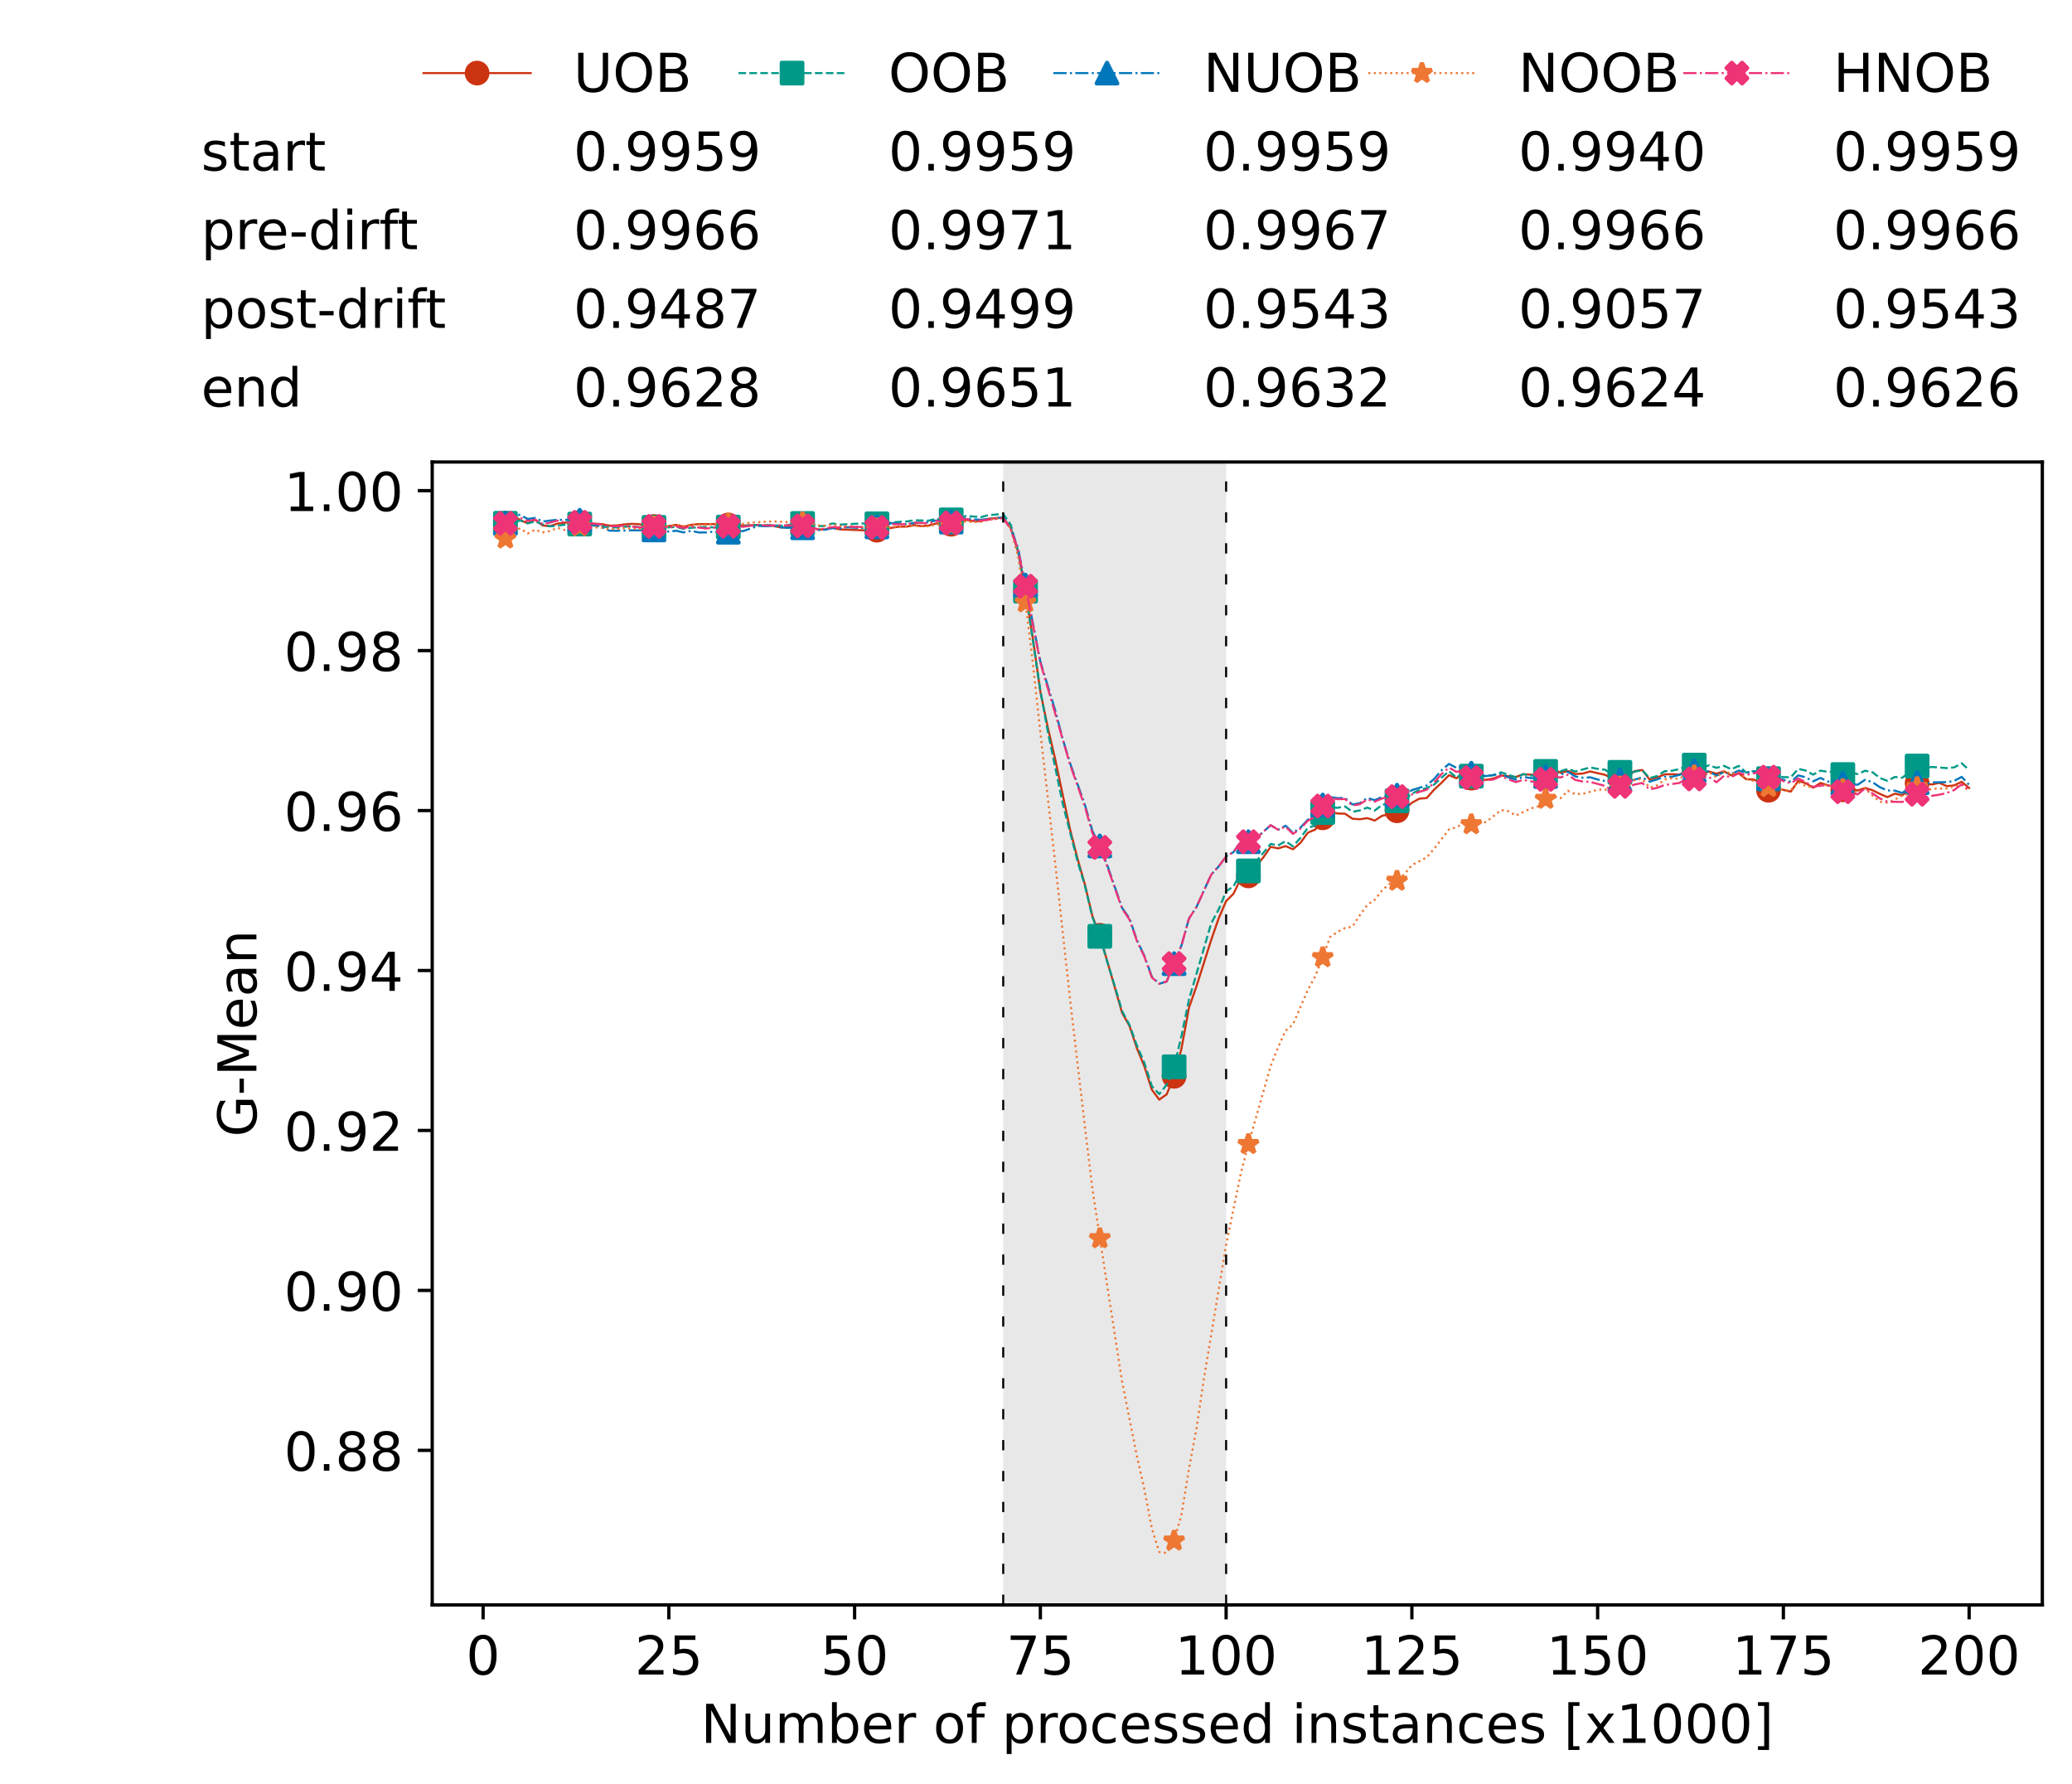 <?xml version="1.0" encoding="utf-8" standalone="no"?>
<!DOCTYPE svg PUBLIC "-//W3C//DTD SVG 1.1//EN"
  "http://www.w3.org/Graphics/SVG/1.1/DTD/svg11.dtd">
<!-- Created with matplotlib (https://matplotlib.org/) -->
<svg height="432.615pt" version="1.1" viewBox="0 0 502.65 432.615" width="502.65pt" xmlns="http://www.w3.org/2000/svg" xmlns:xlink="http://www.w3.org/1999/xlink">
 <defs>
  <style type="text/css">*{stroke-linecap:butt;stroke-linejoin:round;}</style>
 </defs>
 <g id="figure_1">
  <g id="patch_1">
   <path d="M 0 432.615 
L 502.65 432.615 
L 502.65 0 
L 0 0 
z
" style="fill:#ffffff;"/>
  </g>
  <g id="axes_1">
   <g id="patch_2">
    <path d="M 104.85 389.252 
L 495.45 389.252 
L 495.45 112.052 
L 104.85 112.052 
z
" style="fill:#ffffff;"/>
   </g>
   <g id="patch_3">
    <path clip-path="url(#pe278a3d101)" d="M 297.446 389.252 
L 297.446 112.052 
L 243.372 112.052 
L 243.372 389.252 
z
" style="fill:#d3d3d3;opacity:0.5;"/>
   </g>
   <g id="matplotlib.axis_1">
    <g id="xtick_1">
     <g id="line2d_1">
      <defs>
       <path d="M 0 0 
L 0 3.5 
" id="m19ae895595" style="stroke:#000000;stroke-width:0.8;"/>
      </defs>
      <g>
       <use style="stroke:#000000;stroke-width:0.8;" x="117.197" xlink:href="#m19ae895595" y="389.252"/>
      </g>
     </g>
     <g id="text_1">
      <!-- 0 -->
      <g transform="translate(113.061 406.13)scale(0.13 -0.13)">
       <defs>
        <path d="M 31.781 66.406 
Q 24.172 66.406 20.328 58.906 
Q 16.5 51.422 16.5 36.375 
Q 16.5 21.391 20.328 13.891 
Q 24.172 6.391 31.781 6.391 
Q 39.453 6.391 43.281 13.891 
Q 47.125 21.391 47.125 36.375 
Q 47.125 51.422 43.281 58.906 
Q 39.453 66.406 31.781 66.406 
z
M 31.781 74.219 
Q 44.047 74.219 50.516 64.516 
Q 56.984 54.828 56.984 36.375 
Q 56.984 17.969 50.516 8.266 
Q 44.047 -1.422 31.781 -1.422 
Q 19.531 -1.422 13.062 8.266 
Q 6.594 17.969 6.594 36.375 
Q 6.594 54.828 13.062 64.516 
Q 19.531 74.219 31.781 74.219 
z
" id="DejaVuSans-48"/>
       </defs>
       <use xlink:href="#DejaVuSans-48"/>
      </g>
     </g>
    </g>
    <g id="xtick_2">
     <g id="line2d_2">
      <g>
       <use style="stroke:#000000;stroke-width:0.8;" x="162.259" xlink:href="#m19ae895595" y="389.252"/>
      </g>
     </g>
     <g id="text_2">
      <!-- 25 -->
      <g transform="translate(153.988 406.13)scale(0.13 -0.13)">
       <defs>
        <path d="M 19.188 8.297 
L 53.609 8.297 
L 53.609 0 
L 7.328 0 
L 7.328 8.297 
Q 12.938 14.109 22.625 23.891 
Q 32.328 33.688 34.812 36.531 
Q 39.547 41.844 41.422 45.531 
Q 43.312 49.219 43.312 52.781 
Q 43.312 58.594 39.234 62.25 
Q 35.156 65.922 28.609 65.922 
Q 23.969 65.922 18.812 64.312 
Q 13.672 62.703 7.812 59.422 
L 7.812 69.391 
Q 13.766 71.781 18.938 73 
Q 24.125 74.219 28.422 74.219 
Q 39.75 74.219 46.484 68.547 
Q 53.219 62.891 53.219 53.422 
Q 53.219 48.922 51.531 44.891 
Q 49.859 40.875 45.406 35.406 
Q 44.188 33.984 37.641 27.219 
Q 31.109 20.453 19.188 8.297 
z
" id="DejaVuSans-50"/>
        <path d="M 10.797 72.906 
L 49.516 72.906 
L 49.516 64.594 
L 19.828 64.594 
L 19.828 46.734 
Q 21.969 47.469 24.109 47.828 
Q 26.266 48.188 28.422 48.188 
Q 40.625 48.188 47.75 41.5 
Q 54.891 34.812 54.891 23.391 
Q 54.891 11.625 47.562 5.094 
Q 40.234 -1.422 26.906 -1.422 
Q 22.312 -1.422 17.547 -0.641 
Q 12.797 0.141 7.719 1.703 
L 7.719 11.625 
Q 12.109 9.234 16.797 8.062 
Q 21.484 6.891 26.703 6.891 
Q 35.156 6.891 40.078 11.328 
Q 45.016 15.766 45.016 23.391 
Q 45.016 31 40.078 35.438 
Q 35.156 39.891 26.703 39.891 
Q 22.75 39.891 18.812 39.016 
Q 14.891 38.141 10.797 36.281 
z
" id="DejaVuSans-53"/>
       </defs>
       <use xlink:href="#DejaVuSans-50"/>
       <use x="63.623" xlink:href="#DejaVuSans-53"/>
      </g>
     </g>
    </g>
    <g id="xtick_3">
     <g id="line2d_3">
      <g>
       <use style="stroke:#000000;stroke-width:0.8;" x="207.322" xlink:href="#m19ae895595" y="389.252"/>
      </g>
     </g>
     <g id="text_3">
      <!-- 50 -->
      <g transform="translate(199.05 406.13)scale(0.13 -0.13)">
       <use xlink:href="#DejaVuSans-53"/>
       <use x="63.623" xlink:href="#DejaVuSans-48"/>
      </g>
     </g>
    </g>
    <g id="xtick_4">
     <g id="line2d_4">
      <g>
       <use style="stroke:#000000;stroke-width:0.8;" x="252.384" xlink:href="#m19ae895595" y="389.252"/>
      </g>
     </g>
     <g id="text_4">
      <!-- 75 -->
      <g transform="translate(244.113 406.13)scale(0.13 -0.13)">
       <defs>
        <path d="M 8.203 72.906 
L 55.078 72.906 
L 55.078 68.703 
L 28.609 0 
L 18.312 0 
L 43.219 64.594 
L 8.203 64.594 
z
" id="DejaVuSans-55"/>
       </defs>
       <use xlink:href="#DejaVuSans-55"/>
       <use x="63.623" xlink:href="#DejaVuSans-53"/>
      </g>
     </g>
    </g>
    <g id="xtick_5">
     <g id="line2d_5">
      <g>
       <use style="stroke:#000000;stroke-width:0.8;" x="297.446" xlink:href="#m19ae895595" y="389.252"/>
      </g>
     </g>
     <g id="text_5">
      <!-- 100 -->
      <g transform="translate(285.039 406.13)scale(0.13 -0.13)">
       <defs>
        <path d="M 12.406 8.297 
L 28.516 8.297 
L 28.516 63.922 
L 10.984 60.406 
L 10.984 69.391 
L 28.422 72.906 
L 38.281 72.906 
L 38.281 8.297 
L 54.391 8.297 
L 54.391 0 
L 12.406 0 
z
" id="DejaVuSans-49"/>
       </defs>
       <use xlink:href="#DejaVuSans-49"/>
       <use x="63.623" xlink:href="#DejaVuSans-48"/>
       <use x="127.246" xlink:href="#DejaVuSans-48"/>
      </g>
     </g>
    </g>
    <g id="xtick_6">
     <g id="line2d_6">
      <g>
       <use style="stroke:#000000;stroke-width:0.8;" x="342.509" xlink:href="#m19ae895595" y="389.252"/>
      </g>
     </g>
     <g id="text_6">
      <!-- 125 -->
      <g transform="translate(330.102 406.13)scale(0.13 -0.13)">
       <use xlink:href="#DejaVuSans-49"/>
       <use x="63.623" xlink:href="#DejaVuSans-50"/>
       <use x="127.246" xlink:href="#DejaVuSans-53"/>
      </g>
     </g>
    </g>
    <g id="xtick_7">
     <g id="line2d_7">
      <g>
       <use style="stroke:#000000;stroke-width:0.8;" x="387.571" xlink:href="#m19ae895595" y="389.252"/>
      </g>
     </g>
     <g id="text_7">
      <!-- 150 -->
      <g transform="translate(375.164 406.13)scale(0.13 -0.13)">
       <use xlink:href="#DejaVuSans-49"/>
       <use x="63.623" xlink:href="#DejaVuSans-53"/>
       <use x="127.246" xlink:href="#DejaVuSans-48"/>
      </g>
     </g>
    </g>
    <g id="xtick_8">
     <g id="line2d_8">
      <g>
       <use style="stroke:#000000;stroke-width:0.8;" x="432.633" xlink:href="#m19ae895595" y="389.252"/>
      </g>
     </g>
     <g id="text_8">
      <!-- 175 -->
      <g transform="translate(420.226 406.13)scale(0.13 -0.13)">
       <use xlink:href="#DejaVuSans-49"/>
       <use x="63.623" xlink:href="#DejaVuSans-55"/>
       <use x="127.246" xlink:href="#DejaVuSans-53"/>
      </g>
     </g>
    </g>
    <g id="xtick_9">
     <g id="line2d_9">
      <g>
       <use style="stroke:#000000;stroke-width:0.8;" x="477.695" xlink:href="#m19ae895595" y="389.252"/>
      </g>
     </g>
     <g id="text_9">
      <!-- 200 -->
      <g transform="translate(465.289 406.13)scale(0.13 -0.13)">
       <use xlink:href="#DejaVuSans-50"/>
       <use x="63.623" xlink:href="#DejaVuSans-48"/>
       <use x="127.246" xlink:href="#DejaVuSans-48"/>
      </g>
     </g>
    </g>
    <g id="text_10">
     <!-- Number of processed instances [x1000] -->
     <g transform="translate(170.025 422.711)scale(0.13 -0.13)">
      <defs>
       <path d="M 9.812 72.906 
L 23.094 72.906 
L 55.422 11.922 
L 55.422 72.906 
L 64.984 72.906 
L 64.984 0 
L 51.703 0 
L 19.391 60.984 
L 19.391 0 
L 9.812 0 
z
" id="DejaVuSans-78"/>
       <path d="M 8.5 21.578 
L 8.5 54.688 
L 17.484 54.688 
L 17.484 21.922 
Q 17.484 14.156 20.5 10.266 
Q 23.531 6.391 29.594 6.391 
Q 36.859 6.391 41.078 11.031 
Q 45.312 15.672 45.312 23.688 
L 45.312 54.688 
L 54.297 54.688 
L 54.297 0 
L 45.312 0 
L 45.312 8.406 
Q 42.047 3.422 37.719 1 
Q 33.406 -1.422 27.688 -1.422 
Q 18.266 -1.422 13.375 4.438 
Q 8.5 10.297 8.5 21.578 
z
M 31.109 56 
z
" id="DejaVuSans-117"/>
       <path d="M 52 44.188 
Q 55.375 50.25 60.062 53.125 
Q 64.75 56 71.094 56 
Q 79.641 56 84.281 50.016 
Q 88.922 44.047 88.922 33.016 
L 88.922 0 
L 79.891 0 
L 79.891 32.719 
Q 79.891 40.578 77.094 44.375 
Q 74.312 48.188 68.609 48.188 
Q 61.625 48.188 57.562 43.547 
Q 53.516 38.922 53.516 30.906 
L 53.516 0 
L 44.484 0 
L 44.484 32.719 
Q 44.484 40.625 41.703 44.406 
Q 38.922 48.188 33.109 48.188 
Q 26.219 48.188 22.156 43.531 
Q 18.109 38.875 18.109 30.906 
L 18.109 0 
L 9.078 0 
L 9.078 54.688 
L 18.109 54.688 
L 18.109 46.188 
Q 21.188 51.219 25.484 53.609 
Q 29.781 56 35.688 56 
Q 41.656 56 45.828 52.969 
Q 50 49.953 52 44.188 
z
" id="DejaVuSans-109"/>
       <path d="M 48.688 27.297 
Q 48.688 37.203 44.609 42.844 
Q 40.531 48.484 33.406 48.484 
Q 26.266 48.484 22.188 42.844 
Q 18.109 37.203 18.109 27.297 
Q 18.109 17.391 22.188 11.75 
Q 26.266 6.109 33.406 6.109 
Q 40.531 6.109 44.609 11.75 
Q 48.688 17.391 48.688 27.297 
z
M 18.109 46.391 
Q 20.953 51.266 25.266 53.625 
Q 29.594 56 35.594 56 
Q 45.562 56 51.781 48.094 
Q 58.016 40.188 58.016 27.297 
Q 58.016 14.406 51.781 6.484 
Q 45.562 -1.422 35.594 -1.422 
Q 29.594 -1.422 25.266 0.953 
Q 20.953 3.328 18.109 8.203 
L 18.109 0 
L 9.078 0 
L 9.078 75.984 
L 18.109 75.984 
z
" id="DejaVuSans-98"/>
       <path d="M 56.203 29.594 
L 56.203 25.203 
L 14.891 25.203 
Q 15.484 15.922 20.484 11.062 
Q 25.484 6.203 34.422 6.203 
Q 39.594 6.203 44.453 7.469 
Q 49.312 8.734 54.109 11.281 
L 54.109 2.781 
Q 49.266 0.734 44.188 -0.344 
Q 39.109 -1.422 33.891 -1.422 
Q 20.797 -1.422 13.156 6.188 
Q 5.516 13.812 5.516 26.812 
Q 5.516 40.234 12.766 48.109 
Q 20.016 56 32.328 56 
Q 43.359 56 49.781 48.891 
Q 56.203 41.797 56.203 29.594 
z
M 47.219 32.234 
Q 47.125 39.594 43.094 43.984 
Q 39.062 48.391 32.422 48.391 
Q 24.906 48.391 20.391 44.141 
Q 15.875 39.891 15.188 32.172 
z
" id="DejaVuSans-101"/>
       <path d="M 41.109 46.297 
Q 39.594 47.172 37.812 47.578 
Q 36.031 48 33.891 48 
Q 26.266 48 22.188 43.047 
Q 18.109 38.094 18.109 28.812 
L 18.109 0 
L 9.078 0 
L 9.078 54.688 
L 18.109 54.688 
L 18.109 46.188 
Q 20.953 51.172 25.484 53.578 
Q 30.031 56 36.531 56 
Q 37.453 56 38.578 55.875 
Q 39.703 55.766 41.062 55.516 
z
" id="DejaVuSans-114"/>
       <path id="DejaVuSans-32"/>
       <path d="M 30.609 48.391 
Q 23.391 48.391 19.188 42.75 
Q 14.984 37.109 14.984 27.297 
Q 14.984 17.484 19.156 11.844 
Q 23.344 6.203 30.609 6.203 
Q 37.797 6.203 41.984 11.859 
Q 46.188 17.531 46.188 27.297 
Q 46.188 37.016 41.984 42.703 
Q 37.797 48.391 30.609 48.391 
z
M 30.609 56 
Q 42.328 56 49.016 48.375 
Q 55.719 40.766 55.719 27.297 
Q 55.719 13.875 49.016 6.219 
Q 42.328 -1.422 30.609 -1.422 
Q 18.844 -1.422 12.172 6.219 
Q 5.516 13.875 5.516 27.297 
Q 5.516 40.766 12.172 48.375 
Q 18.844 56 30.609 56 
z
" id="DejaVuSans-111"/>
       <path d="M 37.109 75.984 
L 37.109 68.5 
L 28.516 68.5 
Q 23.688 68.5 21.797 66.547 
Q 19.922 64.594 19.922 59.516 
L 19.922 54.688 
L 34.719 54.688 
L 34.719 47.703 
L 19.922 47.703 
L 19.922 0 
L 10.891 0 
L 10.891 47.703 
L 2.297 47.703 
L 2.297 54.688 
L 10.891 54.688 
L 10.891 58.5 
Q 10.891 67.625 15.141 71.797 
Q 19.391 75.984 28.609 75.984 
z
" id="DejaVuSans-102"/>
       <path d="M 18.109 8.203 
L 18.109 -20.797 
L 9.078 -20.797 
L 9.078 54.688 
L 18.109 54.688 
L 18.109 46.391 
Q 20.953 51.266 25.266 53.625 
Q 29.594 56 35.594 56 
Q 45.562 56 51.781 48.094 
Q 58.016 40.188 58.016 27.297 
Q 58.016 14.406 51.781 6.484 
Q 45.562 -1.422 35.594 -1.422 
Q 29.594 -1.422 25.266 0.953 
Q 20.953 3.328 18.109 8.203 
z
M 48.688 27.297 
Q 48.688 37.203 44.609 42.844 
Q 40.531 48.484 33.406 48.484 
Q 26.266 48.484 22.188 42.844 
Q 18.109 37.203 18.109 27.297 
Q 18.109 17.391 22.188 11.75 
Q 26.266 6.109 33.406 6.109 
Q 40.531 6.109 44.609 11.75 
Q 48.688 17.391 48.688 27.297 
z
" id="DejaVuSans-112"/>
       <path d="M 48.781 52.594 
L 48.781 44.188 
Q 44.969 46.297 41.141 47.344 
Q 37.312 48.391 33.406 48.391 
Q 24.656 48.391 19.812 42.844 
Q 14.984 37.312 14.984 27.297 
Q 14.984 17.281 19.812 11.734 
Q 24.656 6.203 33.406 6.203 
Q 37.312 6.203 41.141 7.25 
Q 44.969 8.297 48.781 10.406 
L 48.781 2.094 
Q 45.016 0.344 40.984 -0.531 
Q 36.969 -1.422 32.422 -1.422 
Q 20.062 -1.422 12.781 6.344 
Q 5.516 14.109 5.516 27.297 
Q 5.516 40.672 12.859 48.328 
Q 20.219 56 33.016 56 
Q 37.156 56 41.109 55.141 
Q 45.062 54.297 48.781 52.594 
z
" id="DejaVuSans-99"/>
       <path d="M 44.281 53.078 
L 44.281 44.578 
Q 40.484 46.531 36.375 47.5 
Q 32.281 48.484 27.875 48.484 
Q 21.188 48.484 17.844 46.438 
Q 14.5 44.391 14.5 40.281 
Q 14.5 37.156 16.891 35.375 
Q 19.281 33.594 26.516 31.984 
L 29.594 31.297 
Q 39.156 29.25 43.188 25.516 
Q 47.219 21.781 47.219 15.094 
Q 47.219 7.469 41.188 3.016 
Q 35.156 -1.422 24.609 -1.422 
Q 20.219 -1.422 15.453 -0.562 
Q 10.688 0.297 5.422 2 
L 5.422 11.281 
Q 10.406 8.688 15.234 7.391 
Q 20.062 6.109 24.812 6.109 
Q 31.156 6.109 34.562 8.281 
Q 37.984 10.453 37.984 14.406 
Q 37.984 18.062 35.516 20.016 
Q 33.062 21.969 24.703 23.781 
L 21.578 24.516 
Q 13.234 26.266 9.516 29.906 
Q 5.812 33.547 5.812 39.891 
Q 5.812 47.609 11.281 51.797 
Q 16.75 56 26.812 56 
Q 31.781 56 36.172 55.266 
Q 40.578 54.547 44.281 53.078 
z
" id="DejaVuSans-115"/>
       <path d="M 45.406 46.391 
L 45.406 75.984 
L 54.391 75.984 
L 54.391 0 
L 45.406 0 
L 45.406 8.203 
Q 42.578 3.328 38.25 0.953 
Q 33.938 -1.422 27.875 -1.422 
Q 17.969 -1.422 11.734 6.484 
Q 5.516 14.406 5.516 27.297 
Q 5.516 40.188 11.734 48.094 
Q 17.969 56 27.875 56 
Q 33.938 56 38.25 53.625 
Q 42.578 51.266 45.406 46.391 
z
M 14.797 27.297 
Q 14.797 17.391 18.875 11.75 
Q 22.953 6.109 30.078 6.109 
Q 37.203 6.109 41.297 11.75 
Q 45.406 17.391 45.406 27.297 
Q 45.406 37.203 41.297 42.844 
Q 37.203 48.484 30.078 48.484 
Q 22.953 48.484 18.875 42.844 
Q 14.797 37.203 14.797 27.297 
z
" id="DejaVuSans-100"/>
       <path d="M 9.422 54.688 
L 18.406 54.688 
L 18.406 0 
L 9.422 0 
z
M 9.422 75.984 
L 18.406 75.984 
L 18.406 64.594 
L 9.422 64.594 
z
" id="DejaVuSans-105"/>
       <path d="M 54.891 33.016 
L 54.891 0 
L 45.906 0 
L 45.906 32.719 
Q 45.906 40.484 42.875 44.328 
Q 39.844 48.188 33.797 48.188 
Q 26.516 48.188 22.312 43.547 
Q 18.109 38.922 18.109 30.906 
L 18.109 0 
L 9.078 0 
L 9.078 54.688 
L 18.109 54.688 
L 18.109 46.188 
Q 21.344 51.125 25.703 53.562 
Q 30.078 56 35.797 56 
Q 45.219 56 50.047 50.172 
Q 54.891 44.344 54.891 33.016 
z
" id="DejaVuSans-110"/>
       <path d="M 18.312 70.219 
L 18.312 54.688 
L 36.812 54.688 
L 36.812 47.703 
L 18.312 47.703 
L 18.312 18.016 
Q 18.312 11.328 20.141 9.422 
Q 21.969 7.516 27.594 7.516 
L 36.812 7.516 
L 36.812 0 
L 27.594 0 
Q 17.188 0 13.234 3.875 
Q 9.281 7.766 9.281 18.016 
L 9.281 47.703 
L 2.688 47.703 
L 2.688 54.688 
L 9.281 54.688 
L 9.281 70.219 
z
" id="DejaVuSans-116"/>
       <path d="M 34.281 27.484 
Q 23.391 27.484 19.188 25 
Q 14.984 22.516 14.984 16.5 
Q 14.984 11.719 18.141 8.906 
Q 21.297 6.109 26.703 6.109 
Q 34.188 6.109 38.703 11.406 
Q 43.219 16.703 43.219 25.484 
L 43.219 27.484 
z
M 52.203 31.203 
L 52.203 0 
L 43.219 0 
L 43.219 8.297 
Q 40.141 3.328 35.547 0.953 
Q 30.953 -1.422 24.312 -1.422 
Q 15.922 -1.422 10.953 3.297 
Q 6 8.016 6 15.922 
Q 6 25.141 12.172 29.828 
Q 18.359 34.516 30.609 34.516 
L 43.219 34.516 
L 43.219 35.406 
Q 43.219 41.609 39.141 45 
Q 35.062 48.391 27.688 48.391 
Q 23 48.391 18.547 47.266 
Q 14.109 46.141 10.016 43.891 
L 10.016 52.203 
Q 14.938 54.109 19.578 55.047 
Q 24.219 56 28.609 56 
Q 40.484 56 46.344 49.844 
Q 52.203 43.703 52.203 31.203 
z
" id="DejaVuSans-97"/>
       <path d="M 8.594 75.984 
L 29.297 75.984 
L 29.297 69 
L 17.578 69 
L 17.578 -6.203 
L 29.297 -6.203 
L 29.297 -13.188 
L 8.594 -13.188 
z
" id="DejaVuSans-91"/>
       <path d="M 54.891 54.688 
L 35.109 28.078 
L 55.906 0 
L 45.312 0 
L 29.391 21.484 
L 13.484 0 
L 2.875 0 
L 24.125 28.609 
L 4.688 54.688 
L 15.281 54.688 
L 29.781 35.203 
L 44.281 54.688 
z
" id="DejaVuSans-120"/>
       <path d="M 30.422 75.984 
L 30.422 -13.188 
L 9.719 -13.188 
L 9.719 -6.203 
L 21.391 -6.203 
L 21.391 69 
L 9.719 69 
L 9.719 75.984 
z
" id="DejaVuSans-93"/>
      </defs>
      <use xlink:href="#DejaVuSans-78"/>
      <use x="74.805" xlink:href="#DejaVuSans-117"/>
      <use x="138.184" xlink:href="#DejaVuSans-109"/>
      <use x="235.596" xlink:href="#DejaVuSans-98"/>
      <use x="299.072" xlink:href="#DejaVuSans-101"/>
      <use x="360.596" xlink:href="#DejaVuSans-114"/>
      <use x="401.709" xlink:href="#DejaVuSans-32"/>
      <use x="433.496" xlink:href="#DejaVuSans-111"/>
      <use x="494.678" xlink:href="#DejaVuSans-102"/>
      <use x="529.883" xlink:href="#DejaVuSans-32"/>
      <use x="561.67" xlink:href="#DejaVuSans-112"/>
      <use x="625.146" xlink:href="#DejaVuSans-114"/>
      <use x="664.01" xlink:href="#DejaVuSans-111"/>
      <use x="725.191" xlink:href="#DejaVuSans-99"/>
      <use x="780.172" xlink:href="#DejaVuSans-101"/>
      <use x="841.695" xlink:href="#DejaVuSans-115"/>
      <use x="893.795" xlink:href="#DejaVuSans-115"/>
      <use x="945.895" xlink:href="#DejaVuSans-101"/>
      <use x="1007.418" xlink:href="#DejaVuSans-100"/>
      <use x="1070.895" xlink:href="#DejaVuSans-32"/>
      <use x="1102.682" xlink:href="#DejaVuSans-105"/>
      <use x="1130.465" xlink:href="#DejaVuSans-110"/>
      <use x="1193.844" xlink:href="#DejaVuSans-115"/>
      <use x="1245.943" xlink:href="#DejaVuSans-116"/>
      <use x="1285.152" xlink:href="#DejaVuSans-97"/>
      <use x="1346.432" xlink:href="#DejaVuSans-110"/>
      <use x="1409.811" xlink:href="#DejaVuSans-99"/>
      <use x="1464.791" xlink:href="#DejaVuSans-101"/>
      <use x="1526.314" xlink:href="#DejaVuSans-115"/>
      <use x="1578.414" xlink:href="#DejaVuSans-32"/>
      <use x="1610.201" xlink:href="#DejaVuSans-91"/>
      <use x="1649.215" xlink:href="#DejaVuSans-120"/>
      <use x="1708.395" xlink:href="#DejaVuSans-49"/>
      <use x="1772.018" xlink:href="#DejaVuSans-48"/>
      <use x="1835.641" xlink:href="#DejaVuSans-48"/>
      <use x="1899.264" xlink:href="#DejaVuSans-48"/>
      <use x="1962.887" xlink:href="#DejaVuSans-93"/>
     </g>
    </g>
   </g>
   <g id="matplotlib.axis_2">
    <g id="ytick_1">
     <g id="line2d_10">
      <defs>
       <path d="M 0 0 
L -3.5 0 
" id="m473f493548" style="stroke:#000000;stroke-width:0.8;"/>
      </defs>
      <g>
       <use style="stroke:#000000;stroke-width:0.8;" x="104.85" xlink:href="#m473f493548" y="351.759"/>
      </g>
     </g>
     <g id="text_11">
      <!-- 0.88 -->
      <g transform="translate(68.905 356.698)scale(0.13 -0.13)">
       <defs>
        <path d="M 10.688 12.406 
L 21 12.406 
L 21 0 
L 10.688 0 
z
" id="DejaVuSans-46"/>
        <path d="M 31.781 34.625 
Q 24.75 34.625 20.719 30.859 
Q 16.703 27.094 16.703 20.516 
Q 16.703 13.922 20.719 10.156 
Q 24.75 6.391 31.781 6.391 
Q 38.812 6.391 42.859 10.172 
Q 46.922 13.969 46.922 20.516 
Q 46.922 27.094 42.891 30.859 
Q 38.875 34.625 31.781 34.625 
z
M 21.922 38.812 
Q 15.578 40.375 12.031 44.719 
Q 8.5 49.078 8.5 55.328 
Q 8.5 64.062 14.719 69.141 
Q 20.953 74.219 31.781 74.219 
Q 42.672 74.219 48.875 69.141 
Q 55.078 64.062 55.078 55.328 
Q 55.078 49.078 51.531 44.719 
Q 48 40.375 41.703 38.812 
Q 48.828 37.156 52.797 32.312 
Q 56.781 27.484 56.781 20.516 
Q 56.781 9.906 50.312 4.234 
Q 43.844 -1.422 31.781 -1.422 
Q 19.734 -1.422 13.25 4.234 
Q 6.781 9.906 6.781 20.516 
Q 6.781 27.484 10.781 32.312 
Q 14.797 37.156 21.922 38.812 
z
M 18.312 54.391 
Q 18.312 48.734 21.844 45.562 
Q 25.391 42.391 31.781 42.391 
Q 38.141 42.391 41.719 45.562 
Q 45.312 48.734 45.312 54.391 
Q 45.312 60.062 41.719 63.234 
Q 38.141 66.406 31.781 66.406 
Q 25.391 66.406 21.844 63.234 
Q 18.312 60.062 18.312 54.391 
z
" id="DejaVuSans-56"/>
       </defs>
       <use xlink:href="#DejaVuSans-48"/>
       <use x="63.623" xlink:href="#DejaVuSans-46"/>
       <use x="95.41" xlink:href="#DejaVuSans-56"/>
       <use x="159.033" xlink:href="#DejaVuSans-56"/>
      </g>
     </g>
    </g>
    <g id="ytick_2">
     <g id="line2d_11">
      <g>
       <use style="stroke:#000000;stroke-width:0.8;" x="104.85" xlink:href="#m473f493548" y="312.966"/>
      </g>
     </g>
     <g id="text_12">
      <!-- 0.90 -->
      <g transform="translate(68.905 317.905)scale(0.13 -0.13)">
       <defs>
        <path d="M 10.984 1.516 
L 10.984 10.5 
Q 14.703 8.734 18.5 7.812 
Q 22.312 6.891 25.984 6.891 
Q 35.75 6.891 40.891 13.453 
Q 46.047 20.016 46.781 33.406 
Q 43.953 29.203 39.594 26.953 
Q 35.25 24.703 29.984 24.703 
Q 19.047 24.703 12.672 31.312 
Q 6.297 37.938 6.297 49.422 
Q 6.297 60.641 12.938 67.422 
Q 19.578 74.219 30.609 74.219 
Q 43.266 74.219 49.922 64.516 
Q 56.594 54.828 56.594 36.375 
Q 56.594 19.141 48.406 8.859 
Q 40.234 -1.422 26.422 -1.422 
Q 22.703 -1.422 18.891 -0.688 
Q 15.094 0.047 10.984 1.516 
z
M 30.609 32.422 
Q 37.25 32.422 41.125 36.953 
Q 45.016 41.5 45.016 49.422 
Q 45.016 57.281 41.125 61.844 
Q 37.25 66.406 30.609 66.406 
Q 23.969 66.406 20.094 61.844 
Q 16.219 57.281 16.219 49.422 
Q 16.219 41.5 20.094 36.953 
Q 23.969 32.422 30.609 32.422 
z
" id="DejaVuSans-57"/>
       </defs>
       <use xlink:href="#DejaVuSans-48"/>
       <use x="63.623" xlink:href="#DejaVuSans-46"/>
       <use x="95.41" xlink:href="#DejaVuSans-57"/>
       <use x="159.033" xlink:href="#DejaVuSans-48"/>
      </g>
     </g>
    </g>
    <g id="ytick_3">
     <g id="line2d_12">
      <g>
       <use style="stroke:#000000;stroke-width:0.8;" x="104.85" xlink:href="#m473f493548" y="274.174"/>
      </g>
     </g>
     <g id="text_13">
      <!-- 0.92 -->
      <g transform="translate(68.905 279.113)scale(0.13 -0.13)">
       <use xlink:href="#DejaVuSans-48"/>
       <use x="63.623" xlink:href="#DejaVuSans-46"/>
       <use x="95.41" xlink:href="#DejaVuSans-57"/>
       <use x="159.033" xlink:href="#DejaVuSans-50"/>
      </g>
     </g>
    </g>
    <g id="ytick_4">
     <g id="line2d_13">
      <g>
       <use style="stroke:#000000;stroke-width:0.8;" x="104.85" xlink:href="#m473f493548" y="235.381"/>
      </g>
     </g>
     <g id="text_14">
      <!-- 0.94 -->
      <g transform="translate(68.905 240.32)scale(0.13 -0.13)">
       <defs>
        <path d="M 37.797 64.312 
L 12.891 25.391 
L 37.797 25.391 
z
M 35.203 72.906 
L 47.609 72.906 
L 47.609 25.391 
L 58.016 25.391 
L 58.016 17.188 
L 47.609 17.188 
L 47.609 0 
L 37.797 0 
L 37.797 17.188 
L 4.891 17.188 
L 4.891 26.703 
z
" id="DejaVuSans-52"/>
       </defs>
       <use xlink:href="#DejaVuSans-48"/>
       <use x="63.623" xlink:href="#DejaVuSans-46"/>
       <use x="95.41" xlink:href="#DejaVuSans-57"/>
       <use x="159.033" xlink:href="#DejaVuSans-52"/>
      </g>
     </g>
    </g>
    <g id="ytick_5">
     <g id="line2d_14">
      <g>
       <use style="stroke:#000000;stroke-width:0.8;" x="104.85" xlink:href="#m473f493548" y="196.588"/>
      </g>
     </g>
     <g id="text_15">
      <!-- 0.96 -->
      <g transform="translate(68.905 201.527)scale(0.13 -0.13)">
       <defs>
        <path d="M 33.016 40.375 
Q 26.375 40.375 22.484 35.828 
Q 18.609 31.297 18.609 23.391 
Q 18.609 15.531 22.484 10.953 
Q 26.375 6.391 33.016 6.391 
Q 39.656 6.391 43.531 10.953 
Q 47.406 15.531 47.406 23.391 
Q 47.406 31.297 43.531 35.828 
Q 39.656 40.375 33.016 40.375 
z
M 52.594 71.297 
L 52.594 62.312 
Q 48.875 64.062 45.094 64.984 
Q 41.312 65.922 37.594 65.922 
Q 27.828 65.922 22.672 59.328 
Q 17.531 52.734 16.797 39.406 
Q 19.672 43.656 24.016 45.922 
Q 28.375 48.188 33.594 48.188 
Q 44.578 48.188 50.953 41.516 
Q 57.328 34.859 57.328 23.391 
Q 57.328 12.156 50.688 5.359 
Q 44.047 -1.422 33.016 -1.422 
Q 20.359 -1.422 13.672 8.266 
Q 6.984 17.969 6.984 36.375 
Q 6.984 53.656 15.188 63.938 
Q 23.391 74.219 37.203 74.219 
Q 40.922 74.219 44.703 73.484 
Q 48.484 72.75 52.594 71.297 
z
" id="DejaVuSans-54"/>
       </defs>
       <use xlink:href="#DejaVuSans-48"/>
       <use x="63.623" xlink:href="#DejaVuSans-46"/>
       <use x="95.41" xlink:href="#DejaVuSans-57"/>
       <use x="159.033" xlink:href="#DejaVuSans-54"/>
      </g>
     </g>
    </g>
    <g id="ytick_6">
     <g id="line2d_15">
      <g>
       <use style="stroke:#000000;stroke-width:0.8;" x="104.85" xlink:href="#m473f493548" y="157.796"/>
      </g>
     </g>
     <g id="text_16">
      <!-- 0.98 -->
      <g transform="translate(68.905 162.734)scale(0.13 -0.13)">
       <use xlink:href="#DejaVuSans-48"/>
       <use x="63.623" xlink:href="#DejaVuSans-46"/>
       <use x="95.41" xlink:href="#DejaVuSans-57"/>
       <use x="159.033" xlink:href="#DejaVuSans-56"/>
      </g>
     </g>
    </g>
    <g id="ytick_7">
     <g id="line2d_16">
      <g>
       <use style="stroke:#000000;stroke-width:0.8;" x="104.85" xlink:href="#m473f493548" y="119.003"/>
      </g>
     </g>
     <g id="text_17">
      <!-- 1.00 -->
      <g transform="translate(68.905 123.942)scale(0.13 -0.13)">
       <use xlink:href="#DejaVuSans-49"/>
       <use x="63.623" xlink:href="#DejaVuSans-46"/>
       <use x="95.41" xlink:href="#DejaVuSans-48"/>
       <use x="159.033" xlink:href="#DejaVuSans-48"/>
      </g>
     </g>
    </g>
    <g id="text_18">
     <!-- G-Mean -->
     <g transform="translate(62.201 275.744)rotate(-90)scale(0.13 -0.13)">
      <defs>
       <path d="M 59.516 10.406 
L 59.516 29.984 
L 43.406 29.984 
L 43.406 38.094 
L 69.281 38.094 
L 69.281 6.781 
Q 63.578 2.734 56.688 0.656 
Q 49.812 -1.422 42 -1.422 
Q 24.906 -1.422 15.25 8.562 
Q 5.609 18.562 5.609 36.375 
Q 5.609 54.25 15.25 64.234 
Q 24.906 74.219 42 74.219 
Q 49.125 74.219 55.547 72.453 
Q 61.969 70.703 67.391 67.281 
L 67.391 56.781 
Q 61.922 61.422 55.766 63.766 
Q 49.609 66.109 42.828 66.109 
Q 29.438 66.109 22.719 58.641 
Q 16.016 51.172 16.016 36.375 
Q 16.016 21.625 22.719 14.156 
Q 29.438 6.688 42.828 6.688 
Q 48.047 6.688 52.141 7.594 
Q 56.25 8.5 59.516 10.406 
z
" id="DejaVuSans-71"/>
       <path d="M 4.891 31.391 
L 31.203 31.391 
L 31.203 23.391 
L 4.891 23.391 
z
" id="DejaVuSans-45"/>
       <path d="M 9.812 72.906 
L 24.516 72.906 
L 43.109 23.297 
L 61.812 72.906 
L 76.516 72.906 
L 76.516 0 
L 66.891 0 
L 66.891 64.016 
L 48.094 14.016 
L 38.188 14.016 
L 19.391 64.016 
L 19.391 0 
L 9.812 0 
z
" id="DejaVuSans-77"/>
      </defs>
      <use xlink:href="#DejaVuSans-71"/>
      <use x="77.49" xlink:href="#DejaVuSans-45"/>
      <use x="113.574" xlink:href="#DejaVuSans-77"/>
      <use x="199.854" xlink:href="#DejaVuSans-101"/>
      <use x="261.377" xlink:href="#DejaVuSans-97"/>
      <use x="322.656" xlink:href="#DejaVuSans-110"/>
     </g>
    </g>
   </g>
   <g id="line2d_17"/>
   <g id="line2d_18"/>
   <g id="line2d_19"/>
   <g id="line2d_20"/>
   <g id="line2d_21"/>
   <g id="line2d_22">
    <path clip-path="url(#pe278a3d101)" d="M 122.605 126.92 
L 124.407 124.903 
L 126.21 126.177 
L 128.012 126.89 
L 129.815 126.061 
L 131.617 127.439 
L 133.419 127.615 
L 135.222 126.997 
L 138.827 126.551 
L 144.234 127.007 
L 146.037 127.126 
L 147.839 127.481 
L 149.642 127.443 
L 151.444 127.185 
L 153.247 127.053 
L 155.049 127.129 
L 158.654 127.686 
L 160.457 127.784 
L 162.259 127.591 
L 164.062 127.284 
L 165.864 127.778 
L 167.667 127.302 
L 169.469 127.11 
L 173.074 127.121 
L 174.877 127.429 
L 176.679 127.331 
L 180.284 127.451 
L 183.889 127.338 
L 185.692 127.527 
L 187.494 127.519 
L 189.297 127.903 
L 191.099 127.918 
L 192.902 127.431 
L 194.704 127.332 
L 196.507 127.719 
L 198.309 128.399 
L 200.112 128.399 
L 201.914 128.007 
L 203.717 128.389 
L 210.927 128.673 
L 212.729 128.586 
L 218.137 127.725 
L 219.939 127.734 
L 221.742 127.339 
L 223.544 127.62 
L 225.347 127.437 
L 227.149 126.947 
L 228.952 127.136 
L 230.754 127.149 
L 232.557 126.764 
L 234.359 126.092 
L 236.162 126.385 
L 237.964 126.387 
L 239.767 125.814 
L 243.372 125.52 
L 245.174 127.987 
L 246.976 133.831 
L 248.779 143.449 
L 250.581 154.905 
L 252.384 167.782 
L 254.186 176.425 
L 255.989 184.166 
L 259.594 201.201 
L 261.396 208.221 
L 263.199 214.58 
L 265.001 222.177 
L 266.804 226.834 
L 272.211 245.668 
L 274.014 248.85 
L 275.816 254.275 
L 277.619 258.645 
L 279.421 264.268 
L 281.224 266.705 
L 283.026 265.41 
L 284.829 261.038 
L 286.631 254.253 
L 288.434 244.418 
L 290.236 239.267 
L 293.841 227.912 
L 295.644 222.728 
L 297.446 218.544 
L 299.249 216.734 
L 301.051 213.022 
L 302.854 212.44 
L 304.656 210.097 
L 306.459 207.961 
L 308.261 205.379 
L 310.064 205.77 
L 311.866 205.211 
L 313.669 205.971 
L 315.471 204.424 
L 317.274 201.949 
L 319.076 201.2 
L 320.879 198.349 
L 322.681 196.829 
L 324.484 197.298 
L 326.286 197.349 
L 328.089 198.567 
L 329.891 198.702 
L 331.694 198.416 
L 333.496 199.016 
L 335.299 197.849 
L 337.101 197.506 
L 338.904 196.647 
L 340.706 196.339 
L 342.509 194.69 
L 344.311 193.706 
L 346.114 193.547 
L 347.916 191.5 
L 349.719 189.826 
L 351.521 187.993 
L 353.324 188.757 
L 355.126 187.317 
L 356.928 188.723 
L 360.533 189.149 
L 362.336 188.796 
L 364.138 188.082 
L 367.743 188.437 
L 369.546 187.773 
L 373.151 187.978 
L 374.953 187.575 
L 376.756 186.42 
L 378.558 187.456 
L 380.361 186.98 
L 382.163 187.731 
L 383.966 187.613 
L 385.768 187.105 
L 389.373 187.925 
L 391.176 188.843 
L 392.978 187.469 
L 394.781 188.229 
L 396.583 187.008 
L 398.386 186.75 
L 400.188 189.068 
L 401.991 188.571 
L 403.793 187.809 
L 405.596 187.772 
L 407.398 187.851 
L 409.201 186.955 
L 411.003 186.768 
L 412.806 187.649 
L 414.608 187.13 
L 416.411 187.632 
L 418.213 187.067 
L 420.016 188.08 
L 421.818 187.565 
L 423.621 188.993 
L 425.423 189.047 
L 427.226 189.891 
L 429.028 191.669 
L 430.831 191.021 
L 432.633 191.582 
L 434.436 191.99 
L 436.238 189.376 
L 438.041 189.959 
L 439.843 191.042 
L 441.646 189.891 
L 443.448 190.487 
L 445.251 190.744 
L 447.053 191.555 
L 448.856 191.14 
L 450.658 191.719 
L 452.461 191.108 
L 454.263 191.653 
L 456.066 192.562 
L 457.868 193.328 
L 459.671 192.495 
L 461.473 192.881 
L 463.276 191.512 
L 465.078 189.951 
L 468.683 190.256 
L 470.485 189.876 
L 472.288 190.664 
L 474.09 190.478 
L 475.893 189.604 
L 477.695 191.126 
L 477.695 191.126 
" style="fill:none;stroke:#cc3311;stroke-linecap:square;stroke-width:0.5;"/>
    <defs>
     <path d="M 0 2.5 
C 0.663 2.5 1.299 2.237 1.768 1.768 
C 2.237 1.299 2.5 0.663 2.5 0 
C 2.5 -0.663 2.237 -1.299 1.768 -1.768 
C 1.299 -2.237 0.663 -2.5 0 -2.5 
C -0.663 -2.5 -1.299 -2.237 -1.768 -1.768 
C -2.237 -1.299 -2.5 -0.663 -2.5 0 
C -2.5 0.663 -2.237 1.299 -1.768 1.768 
C -1.299 2.237 -0.663 2.5 0 2.5 
z
" id="mb3437ef11e" style="stroke:#cc3311;"/>
    </defs>
    <g clip-path="url(#pe278a3d101)">
     <use style="fill:#cc3311;stroke:#cc3311;" x="122.605" xlink:href="#mb3437ef11e" y="126.92"/>
     <use style="fill:#cc3311;stroke:#cc3311;" x="140.629" xlink:href="#mb3437ef11e" y="126.724"/>
     <use style="fill:#cc3311;stroke:#cc3311;" x="158.654" xlink:href="#mb3437ef11e" y="127.686"/>
     <use style="fill:#cc3311;stroke:#cc3311;" x="176.679" xlink:href="#mb3437ef11e" y="127.331"/>
     <use style="fill:#cc3311;stroke:#cc3311;" x="194.704" xlink:href="#mb3437ef11e" y="127.332"/>
     <use style="fill:#cc3311;stroke:#cc3311;" x="212.729" xlink:href="#mb3437ef11e" y="128.586"/>
     <use style="fill:#cc3311;stroke:#cc3311;" x="230.754" xlink:href="#mb3437ef11e" y="127.149"/>
     <use style="fill:#cc3311;stroke:#cc3311;" x="248.779" xlink:href="#mb3437ef11e" y="143.449"/>
     <use style="fill:#cc3311;stroke:#cc3311;" x="266.804" xlink:href="#mb3437ef11e" y="226.834"/>
     <use style="fill:#cc3311;stroke:#cc3311;" x="284.829" xlink:href="#mb3437ef11e" y="261.038"/>
     <use style="fill:#cc3311;stroke:#cc3311;" x="302.854" xlink:href="#mb3437ef11e" y="212.44"/>
     <use style="fill:#cc3311;stroke:#cc3311;" x="320.879" xlink:href="#mb3437ef11e" y="198.349"/>
     <use style="fill:#cc3311;stroke:#cc3311;" x="338.904" xlink:href="#mb3437ef11e" y="196.647"/>
     <use style="fill:#cc3311;stroke:#cc3311;" x="356.928" xlink:href="#mb3437ef11e" y="188.723"/>
     <use style="fill:#cc3311;stroke:#cc3311;" x="374.953" xlink:href="#mb3437ef11e" y="187.575"/>
     <use style="fill:#cc3311;stroke:#cc3311;" x="392.978" xlink:href="#mb3437ef11e" y="187.469"/>
     <use style="fill:#cc3311;stroke:#cc3311;" x="411.003" xlink:href="#mb3437ef11e" y="186.768"/>
     <use style="fill:#cc3311;stroke:#cc3311;" x="429.028" xlink:href="#mb3437ef11e" y="191.669"/>
     <use style="fill:#cc3311;stroke:#cc3311;" x="447.053" xlink:href="#mb3437ef11e" y="191.555"/>
     <use style="fill:#cc3311;stroke:#cc3311;" x="465.078" xlink:href="#mb3437ef11e" y="189.951"/>
    </g>
   </g>
   <g id="line2d_23"/>
   <g id="line2d_24"/>
   <g id="line2d_25"/>
   <g id="line2d_26"/>
   <g id="line2d_27">
    <path clip-path="url(#pe278a3d101)" d="M 122.605 126.92 
L 124.407 126.904 
L 126.21 126.219 
L 128.012 126.921 
L 129.815 126.488 
L 131.617 127.164 
L 133.419 127.658 
L 135.222 127.521 
L 138.827 126.964 
L 144.234 127.468 
L 147.839 127.886 
L 149.642 127.94 
L 153.247 127.608 
L 155.049 127.867 
L 160.457 127.897 
L 162.259 127.903 
L 164.062 127.79 
L 165.864 128.285 
L 167.667 127.999 
L 171.272 127.816 
L 174.877 128.022 
L 176.679 127.831 
L 178.482 127.841 
L 180.284 127.662 
L 182.087 127.366 
L 187.494 127.351 
L 189.297 127.542 
L 191.099 127.356 
L 192.902 126.965 
L 196.507 127.062 
L 198.309 127.636 
L 200.112 127.541 
L 201.914 126.952 
L 203.717 127.238 
L 209.124 126.946 
L 210.927 127.135 
L 214.532 126.85 
L 218.137 126.568 
L 219.939 126.477 
L 221.742 126.179 
L 225.347 126.28 
L 227.149 125.79 
L 228.952 126.076 
L 230.754 126.086 
L 232.557 125.699 
L 234.359 125.129 
L 237.964 125.42 
L 239.767 124.943 
L 243.372 124.652 
L 245.174 127.22 
L 246.976 133.67 
L 248.779 143.372 
L 252.384 167.489 
L 254.186 177.389 
L 257.791 194.836 
L 261.396 208.858 
L 263.199 214.827 
L 265.001 222.435 
L 266.804 227.088 
L 268.606 233.28 
L 270.409 239.059 
L 272.211 245.219 
L 274.014 248.604 
L 275.816 253.623 
L 277.619 257.795 
L 279.421 263.418 
L 281.224 265.357 
L 283.026 263.076 
L 284.829 258.732 
L 286.631 251.186 
L 288.434 242.416 
L 293.841 223.891 
L 295.644 220.579 
L 297.446 216.181 
L 299.249 214.955 
L 301.051 211.526 
L 302.854 211.224 
L 308.261 204.667 
L 310.064 205.049 
L 311.866 204.012 
L 313.669 205.264 
L 315.471 203.23 
L 317.274 200.768 
L 319.076 200.213 
L 320.879 197.063 
L 322.681 195.83 
L 324.484 195.92 
L 326.286 195.587 
L 328.089 196.891 
L 329.891 196.551 
L 331.694 195.873 
L 333.496 196.58 
L 335.299 195.219 
L 338.904 194.219 
L 340.706 194.027 
L 342.509 192.475 
L 344.311 191.6 
L 346.114 191.156 
L 347.916 190.28 
L 349.719 188.584 
L 351.521 187.044 
L 353.324 188.586 
L 355.126 187.421 
L 356.928 188.246 
L 358.731 188.41 
L 362.336 188.013 
L 364.138 187.315 
L 367.743 188.536 
L 369.546 187.761 
L 371.348 188.078 
L 373.151 188.071 
L 376.756 186.12 
L 378.558 187.061 
L 380.361 186.472 
L 382.163 187.12 
L 385.768 186.128 
L 387.571 186.472 
L 389.373 186.68 
L 391.176 187.897 
L 392.978 187.314 
L 394.781 187.776 
L 396.583 187.139 
L 398.386 186.792 
L 400.188 188.714 
L 401.991 188.209 
L 403.793 187.053 
L 405.596 186.926 
L 407.398 186.524 
L 409.201 185.73 
L 411.003 185.557 
L 412.806 186.148 
L 414.608 185.627 
L 416.411 186.224 
L 418.213 185.748 
L 420.016 186.563 
L 421.818 185.76 
L 423.621 187.38 
L 425.423 187.023 
L 427.226 187.188 
L 429.028 188.849 
L 430.831 188.209 
L 432.633 188.485 
L 434.436 188.511 
L 436.238 186.483 
L 438.041 186.877 
L 439.843 187.874 
L 441.646 186.91 
L 443.448 187.2 
L 445.251 187.161 
L 447.053 187.86 
L 448.856 187.345 
L 450.658 187.734 
L 452.461 186.929 
L 454.263 187.302 
L 456.066 188.706 
L 457.868 189.376 
L 459.671 188.44 
L 461.473 188.631 
L 465.078 185.794 
L 466.881 186.233 
L 468.683 186.01 
L 472.288 186.293 
L 474.09 186.11 
L 475.893 185.124 
L 477.695 186.745 
L 477.695 186.745 
" style="fill:none;stroke:#009988;stroke-dasharray:1.85,0.8;stroke-dashoffset:0;stroke-width:0.5;"/>
    <defs>
     <path d="M -2.5 2.5 
L 2.5 2.5 
L 2.5 -2.5 
L -2.5 -2.5 
z
" id="md17e5b7d90" style="stroke:#009988;stroke-linejoin:miter;"/>
    </defs>
    <g clip-path="url(#pe278a3d101)">
     <use style="fill:#009988;stroke:#009988;stroke-linejoin:miter;" x="122.605" xlink:href="#md17e5b7d90" y="126.92"/>
     <use style="fill:#009988;stroke:#009988;stroke-linejoin:miter;" x="140.629" xlink:href="#md17e5b7d90" y="127.099"/>
     <use style="fill:#009988;stroke:#009988;stroke-linejoin:miter;" x="158.654" xlink:href="#md17e5b7d90" y="127.903"/>
     <use style="fill:#009988;stroke:#009988;stroke-linejoin:miter;" x="176.679" xlink:href="#md17e5b7d90" y="127.831"/>
     <use style="fill:#009988;stroke:#009988;stroke-linejoin:miter;" x="194.704" xlink:href="#md17e5b7d90" y="126.965"/>
     <use style="fill:#009988;stroke:#009988;stroke-linejoin:miter;" x="212.729" xlink:href="#md17e5b7d90" y="127.043"/>
     <use style="fill:#009988;stroke:#009988;stroke-linejoin:miter;" x="230.754" xlink:href="#md17e5b7d90" y="126.086"/>
     <use style="fill:#009988;stroke:#009988;stroke-linejoin:miter;" x="248.779" xlink:href="#md17e5b7d90" y="143.372"/>
     <use style="fill:#009988;stroke:#009988;stroke-linejoin:miter;" x="266.804" xlink:href="#md17e5b7d90" y="227.088"/>
     <use style="fill:#009988;stroke:#009988;stroke-linejoin:miter;" x="284.829" xlink:href="#md17e5b7d90" y="258.732"/>
     <use style="fill:#009988;stroke:#009988;stroke-linejoin:miter;" x="302.854" xlink:href="#md17e5b7d90" y="211.224"/>
     <use style="fill:#009988;stroke:#009988;stroke-linejoin:miter;" x="320.879" xlink:href="#md17e5b7d90" y="197.063"/>
     <use style="fill:#009988;stroke:#009988;stroke-linejoin:miter;" x="338.904" xlink:href="#md17e5b7d90" y="194.219"/>
     <use style="fill:#009988;stroke:#009988;stroke-linejoin:miter;" x="356.928" xlink:href="#md17e5b7d90" y="188.246"/>
     <use style="fill:#009988;stroke:#009988;stroke-linejoin:miter;" x="374.953" xlink:href="#md17e5b7d90" y="187.088"/>
     <use style="fill:#009988;stroke:#009988;stroke-linejoin:miter;" x="392.978" xlink:href="#md17e5b7d90" y="187.314"/>
     <use style="fill:#009988;stroke:#009988;stroke-linejoin:miter;" x="411.003" xlink:href="#md17e5b7d90" y="185.557"/>
     <use style="fill:#009988;stroke:#009988;stroke-linejoin:miter;" x="429.028" xlink:href="#md17e5b7d90" y="188.849"/>
     <use style="fill:#009988;stroke:#009988;stroke-linejoin:miter;" x="447.053" xlink:href="#md17e5b7d90" y="187.86"/>
     <use style="fill:#009988;stroke:#009988;stroke-linejoin:miter;" x="465.078" xlink:href="#md17e5b7d90" y="185.794"/>
    </g>
   </g>
   <g id="line2d_28"/>
   <g id="line2d_29"/>
   <g id="line2d_30"/>
   <g id="line2d_31"/>
   <g id="line2d_32">
    <path clip-path="url(#pe278a3d101)" d="M 122.605 126.92 
L 124.407 124.903 
L 126.21 124.884 
L 128.012 125.869 
L 129.815 125.619 
L 131.617 126.476 
L 135.222 126.052 
L 137.024 126.118 
L 138.827 125.963 
L 140.629 126.174 
L 144.234 127.355 
L 146.037 127.862 
L 147.839 128.705 
L 149.642 128.724 
L 153.247 128.631 
L 160.457 128.625 
L 162.259 128.929 
L 164.062 128.729 
L 165.864 129.137 
L 167.667 128.743 
L 169.469 129.132 
L 171.272 129.137 
L 173.074 128.949 
L 174.877 129.165 
L 176.679 129.083 
L 178.482 128.839 
L 180.284 128.812 
L 183.889 127.547 
L 185.692 127.632 
L 187.494 127.516 
L 189.297 127.9 
L 191.099 128.01 
L 192.902 127.911 
L 194.704 128.013 
L 196.507 128.399 
L 198.309 128.575 
L 200.112 128.478 
L 201.914 128.083 
L 203.717 128.178 
L 205.519 127.885 
L 209.124 128.072 
L 212.729 127.786 
L 214.532 127.494 
L 216.334 126.865 
L 219.939 127.145 
L 221.742 126.843 
L 223.544 126.833 
L 225.347 126.621 
L 227.149 126.223 
L 228.952 126.507 
L 230.754 126.621 
L 234.359 125.667 
L 236.162 125.965 
L 237.964 126.06 
L 243.372 125.486 
L 245.174 128.056 
L 246.976 132.975 
L 250.581 151.209 
L 252.384 160.453 
L 255.989 172.314 
L 257.791 179.176 
L 259.594 185.11 
L 263.199 195.222 
L 265.001 201.509 
L 266.804 205.174 
L 268.606 209.811 
L 272.211 220.193 
L 274.014 222.759 
L 275.816 228.054 
L 277.619 231.837 
L 279.421 236.882 
L 281.224 238.598 
L 283.026 238.047 
L 286.631 229.247 
L 288.434 222.771 
L 290.236 220.009 
L 293.841 212.111 
L 295.644 210.141 
L 297.446 207.699 
L 299.249 206.665 
L 301.051 204.078 
L 302.854 204.148 
L 304.656 203.367 
L 308.261 200.138 
L 310.064 201.242 
L 311.866 200.257 
L 313.669 201.995 
L 315.471 200.741 
L 317.274 198.791 
L 319.076 197.836 
L 320.879 195.24 
L 322.681 193.31 
L 324.484 193.575 
L 326.286 193.529 
L 328.089 195.122 
L 329.891 194.787 
L 331.694 193.529 
L 333.496 194.067 
L 335.299 193.296 
L 337.101 192.975 
L 338.904 192.86 
L 340.706 192.987 
L 342.509 191.629 
L 346.114 190.511 
L 347.916 188.909 
L 349.719 186.815 
L 351.521 185.274 
L 353.324 186.236 
L 355.126 185.782 
L 356.928 187.528 
L 360.533 188.225 
L 364.138 187.686 
L 365.941 188.553 
L 367.743 189.105 
L 369.546 188.428 
L 371.348 188.708 
L 373.151 188.762 
L 374.953 188.331 
L 376.756 187.316 
L 378.558 187.865 
L 380.361 187.18 
L 382.163 188.328 
L 383.966 188.616 
L 385.768 188.524 
L 387.571 189.049 
L 389.373 189.423 
L 391.176 190.166 
L 392.978 189.169 
L 394.781 189.516 
L 396.583 189.087 
L 398.386 188.534 
L 400.188 189.574 
L 401.991 189.044 
L 403.793 188.371 
L 405.596 188.396 
L 407.398 187.931 
L 409.201 187.34 
L 411.003 186.915 
L 412.806 186.926 
L 414.608 187.111 
L 416.411 188.117 
L 418.213 187.258 
L 420.016 187.691 
L 421.818 186.895 
L 423.621 187.35 
L 425.423 187.147 
L 427.226 187.655 
L 429.028 188.882 
L 430.831 188.631 
L 434.436 189.602 
L 436.238 188.064 
L 438.041 188.507 
L 439.843 189.498 
L 441.646 188.676 
L 443.448 189.562 
L 445.251 189.319 
L 447.053 189.974 
L 448.856 190.053 
L 450.658 190.333 
L 452.461 189.119 
L 454.263 189.714 
L 456.066 190.939 
L 457.868 191.707 
L 459.671 191.754 
L 461.473 192.325 
L 463.276 190.956 
L 465.078 189.815 
L 466.881 190.265 
L 468.683 189.763 
L 472.288 189.69 
L 474.09 189.383 
L 475.893 188.415 
L 477.695 190.356 
L 477.695 190.356 
" style="fill:none;stroke:#0077bb;stroke-dasharray:3.2,0.8,0.5,0.8;stroke-dashoffset:0;stroke-width:0.5;"/>
    <defs>
     <path d="M 0 -2.5 
L -2.5 2.5 
L 2.5 2.5 
z
" id="mbf2bf8e974" style="stroke:#0077bb;stroke-linejoin:miter;"/>
    </defs>
    <g clip-path="url(#pe278a3d101)">
     <use style="fill:#0077bb;stroke:#0077bb;stroke-linejoin:miter;" x="122.605" xlink:href="#mbf2bf8e974" y="126.92"/>
     <use style="fill:#0077bb;stroke:#0077bb;stroke-linejoin:miter;" x="140.629" xlink:href="#mbf2bf8e974" y="126.174"/>
     <use style="fill:#0077bb;stroke:#0077bb;stroke-linejoin:miter;" x="158.654" xlink:href="#mbf2bf8e974" y="128.526"/>
     <use style="fill:#0077bb;stroke:#0077bb;stroke-linejoin:miter;" x="176.679" xlink:href="#mbf2bf8e974" y="129.083"/>
     <use style="fill:#0077bb;stroke:#0077bb;stroke-linejoin:miter;" x="194.704" xlink:href="#mbf2bf8e974" y="128.013"/>
     <use style="fill:#0077bb;stroke:#0077bb;stroke-linejoin:miter;" x="212.729" xlink:href="#mbf2bf8e974" y="127.786"/>
     <use style="fill:#0077bb;stroke:#0077bb;stroke-linejoin:miter;" x="230.754" xlink:href="#mbf2bf8e974" y="126.621"/>
     <use style="fill:#0077bb;stroke:#0077bb;stroke-linejoin:miter;" x="248.779" xlink:href="#mbf2bf8e974" y="141.914"/>
     <use style="fill:#0077bb;stroke:#0077bb;stroke-linejoin:miter;" x="266.804" xlink:href="#mbf2bf8e974" y="205.174"/>
     <use style="fill:#0077bb;stroke:#0077bb;stroke-linejoin:miter;" x="284.829" xlink:href="#mbf2bf8e974" y="233.718"/>
     <use style="fill:#0077bb;stroke:#0077bb;stroke-linejoin:miter;" x="302.854" xlink:href="#mbf2bf8e974" y="204.148"/>
     <use style="fill:#0077bb;stroke:#0077bb;stroke-linejoin:miter;" x="320.879" xlink:href="#mbf2bf8e974" y="195.24"/>
     <use style="fill:#0077bb;stroke:#0077bb;stroke-linejoin:miter;" x="338.904" xlink:href="#mbf2bf8e974" y="192.86"/>
     <use style="fill:#0077bb;stroke:#0077bb;stroke-linejoin:miter;" x="356.928" xlink:href="#mbf2bf8e974" y="187.528"/>
     <use style="fill:#0077bb;stroke:#0077bb;stroke-linejoin:miter;" x="374.953" xlink:href="#mbf2bf8e974" y="188.331"/>
     <use style="fill:#0077bb;stroke:#0077bb;stroke-linejoin:miter;" x="392.978" xlink:href="#mbf2bf8e974" y="189.169"/>
     <use style="fill:#0077bb;stroke:#0077bb;stroke-linejoin:miter;" x="411.003" xlink:href="#mbf2bf8e974" y="186.915"/>
     <use style="fill:#0077bb;stroke:#0077bb;stroke-linejoin:miter;" x="429.028" xlink:href="#mbf2bf8e974" y="188.882"/>
     <use style="fill:#0077bb;stroke:#0077bb;stroke-linejoin:miter;" x="447.053" xlink:href="#mbf2bf8e974" y="189.974"/>
     <use style="fill:#0077bb;stroke:#0077bb;stroke-linejoin:miter;" x="465.078" xlink:href="#mbf2bf8e974" y="189.815"/>
    </g>
   </g>
   <g id="line2d_33"/>
   <g id="line2d_34"/>
   <g id="line2d_35"/>
   <g id="line2d_36"/>
   <g id="line2d_37">
    <path clip-path="url(#pe278a3d101)" d="M 122.605 130.644 
L 124.407 128.831 
L 126.21 128.142 
L 128.012 129.388 
L 129.815 128.462 
L 131.617 129.124 
L 133.419 128.784 
L 135.222 128.02 
L 137.024 128.54 
L 138.827 128.161 
L 140.629 127.665 
L 146.037 128.005 
L 147.839 128.296 
L 149.642 128.325 
L 151.444 128.124 
L 155.049 128.279 
L 156.852 127.912 
L 158.654 127.722 
L 162.259 127.709 
L 164.062 127.293 
L 165.864 127.588 
L 167.667 127.207 
L 171.272 127.315 
L 173.074 127.014 
L 174.877 126.915 
L 178.482 127.213 
L 180.284 127.036 
L 182.087 126.74 
L 187.494 126.442 
L 196.507 126.916 
L 198.309 127.402 
L 200.112 127.508 
L 201.914 127.212 
L 203.717 127.594 
L 207.322 127.695 
L 209.124 127.802 
L 210.927 128.186 
L 212.729 128.187 
L 214.532 127.909 
L 221.742 127.542 
L 225.347 127.64 
L 227.149 127.16 
L 230.754 127.459 
L 232.557 127.073 
L 234.359 126.467 
L 236.162 126.648 
L 237.964 126.556 
L 239.767 126.083 
L 243.372 125.594 
L 245.174 128.149 
L 246.976 135.018 
L 248.779 146.128 
L 250.581 161.042 
L 252.384 177.637 
L 255.989 209.349 
L 259.594 242.439 
L 263.199 273.342 
L 265.001 288.316 
L 268.606 311.847 
L 272.211 335.084 
L 275.816 353.207 
L 277.619 361.233 
L 279.421 370.692 
L 281.224 376.413 
L 283.026 376.652 
L 284.829 373.694 
L 286.631 367.325 
L 288.434 356.214 
L 290.236 346.583 
L 292.039 334.501 
L 297.446 301.947 
L 301.051 284.386 
L 302.854 277.516 
L 308.261 258.513 
L 310.064 254.015 
L 311.866 249.949 
L 313.669 248.452 
L 317.274 240.071 
L 319.076 236.759 
L 320.879 232.192 
L 322.681 227.234 
L 324.484 226.012 
L 326.286 225.082 
L 328.089 224.752 
L 329.891 221.963 
L 331.694 219.455 
L 333.496 218.224 
L 335.299 215.916 
L 337.101 214.36 
L 338.904 213.654 
L 340.706 211.993 
L 342.509 209.814 
L 346.114 207.942 
L 347.916 205.835 
L 351.521 201.16 
L 353.324 200.656 
L 355.126 199.603 
L 356.928 199.947 
L 358.731 199.746 
L 360.533 199.35 
L 364.138 196.472 
L 365.941 196.743 
L 367.743 197.808 
L 371.348 196.067 
L 373.151 195.599 
L 374.953 193.79 
L 376.756 193.065 
L 378.558 193.628 
L 380.361 191.778 
L 382.163 192.606 
L 383.966 192.525 
L 387.571 191.547 
L 389.373 191.453 
L 391.176 192.248 
L 392.978 190.792 
L 394.781 190.297 
L 396.583 189.143 
L 398.386 188.906 
L 400.188 191.025 
L 401.991 190.496 
L 403.793 189.046 
L 405.596 188.763 
L 407.398 188.91 
L 409.201 187.702 
L 412.806 188.582 
L 414.608 187.295 
L 416.411 188.566 
L 418.213 186.954 
L 420.016 187.649 
L 421.818 187.295 
L 423.621 188.855 
L 425.423 189.447 
L 427.226 189.078 
L 429.028 190.921 
L 430.831 190.801 
L 432.633 191.671 
L 434.436 191.63 
L 436.238 189.702 
L 438.041 190.645 
L 439.843 190.965 
L 443.448 190.305 
L 445.251 191.07 
L 447.053 191.425 
L 448.856 190.979 
L 450.658 192.479 
L 452.461 191.212 
L 454.263 192.989 
L 456.066 194.466 
L 457.868 194.652 
L 459.671 193.929 
L 461.473 192.951 
L 463.276 192.524 
L 465.078 190.934 
L 466.881 191.863 
L 468.683 191.313 
L 472.288 191.226 
L 474.09 190.707 
L 475.893 190.33 
L 477.695 191.859 
L 477.695 191.859 
" style="fill:none;stroke:#ee7733;stroke-dasharray:0.5,0.825;stroke-dashoffset:0;stroke-width:0.5;"/>
    <defs>
     <path d="M 0 -2.5 
L -0.561 -0.773 
L -2.378 -0.773 
L -0.908 0.295 
L -1.469 2.023 
L -0 0.955 
L 1.469 2.023 
L 0.908 0.295 
L 2.378 -0.773 
L 0.561 -0.773 
z
" id="m89692fa926" style="stroke:#ee7733;stroke-linejoin:bevel;"/>
    </defs>
    <g clip-path="url(#pe278a3d101)">
     <use style="fill:#ee7733;stroke:#ee7733;stroke-linejoin:bevel;" x="122.605" xlink:href="#m89692fa926" y="130.644"/>
     <use style="fill:#ee7733;stroke:#ee7733;stroke-linejoin:bevel;" x="140.629" xlink:href="#m89692fa926" y="127.665"/>
     <use style="fill:#ee7733;stroke:#ee7733;stroke-linejoin:bevel;" x="158.654" xlink:href="#m89692fa926" y="127.722"/>
     <use style="fill:#ee7733;stroke:#ee7733;stroke-linejoin:bevel;" x="176.679" xlink:href="#m89692fa926" y="127.018"/>
     <use style="fill:#ee7733;stroke:#ee7733;stroke-linejoin:bevel;" x="194.704" xlink:href="#m89692fa926" y="126.722"/>
     <use style="fill:#ee7733;stroke:#ee7733;stroke-linejoin:bevel;" x="212.729" xlink:href="#m89692fa926" y="128.187"/>
     <use style="fill:#ee7733;stroke:#ee7733;stroke-linejoin:bevel;" x="230.754" xlink:href="#m89692fa926" y="127.459"/>
     <use style="fill:#ee7733;stroke:#ee7733;stroke-linejoin:bevel;" x="248.779" xlink:href="#m89692fa926" y="146.128"/>
     <use style="fill:#ee7733;stroke:#ee7733;stroke-linejoin:bevel;" x="266.804" xlink:href="#m89692fa926" y="300.352"/>
     <use style="fill:#ee7733;stroke:#ee7733;stroke-linejoin:bevel;" x="284.829" xlink:href="#m89692fa926" y="373.694"/>
     <use style="fill:#ee7733;stroke:#ee7733;stroke-linejoin:bevel;" x="302.854" xlink:href="#m89692fa926" y="277.516"/>
     <use style="fill:#ee7733;stroke:#ee7733;stroke-linejoin:bevel;" x="320.879" xlink:href="#m89692fa926" y="232.192"/>
     <use style="fill:#ee7733;stroke:#ee7733;stroke-linejoin:bevel;" x="338.904" xlink:href="#m89692fa926" y="213.654"/>
     <use style="fill:#ee7733;stroke:#ee7733;stroke-linejoin:bevel;" x="356.928" xlink:href="#m89692fa926" y="199.947"/>
     <use style="fill:#ee7733;stroke:#ee7733;stroke-linejoin:bevel;" x="374.953" xlink:href="#m89692fa926" y="193.79"/>
     <use style="fill:#ee7733;stroke:#ee7733;stroke-linejoin:bevel;" x="392.978" xlink:href="#m89692fa926" y="190.792"/>
     <use style="fill:#ee7733;stroke:#ee7733;stroke-linejoin:bevel;" x="411.003" xlink:href="#m89692fa926" y="188.094"/>
     <use style="fill:#ee7733;stroke:#ee7733;stroke-linejoin:bevel;" x="429.028" xlink:href="#m89692fa926" y="190.921"/>
     <use style="fill:#ee7733;stroke:#ee7733;stroke-linejoin:bevel;" x="447.053" xlink:href="#m89692fa926" y="191.425"/>
     <use style="fill:#ee7733;stroke:#ee7733;stroke-linejoin:bevel;" x="465.078" xlink:href="#m89692fa926" y="190.934"/>
    </g>
   </g>
   <g id="line2d_38"/>
   <g id="line2d_39"/>
   <g id="line2d_40"/>
   <g id="line2d_41"/>
   <g id="line2d_42">
    <path clip-path="url(#pe278a3d101)" d="M 122.605 126.92 
L 124.407 125.903 
L 126.21 125.551 
L 128.012 126.369 
L 129.815 126.019 
L 131.617 127.088 
L 133.419 126.766 
L 135.222 126.255 
L 137.024 126.735 
L 140.629 126.694 
L 146.037 127.243 
L 147.839 127.584 
L 149.642 127.658 
L 151.444 127.496 
L 155.049 127.925 
L 156.852 127.673 
L 160.457 127.667 
L 162.259 127.867 
L 164.062 127.667 
L 165.864 128.074 
L 167.667 127.693 
L 171.272 128.189 
L 174.877 127.714 
L 176.679 127.631 
L 180.284 127.763 
L 183.889 127.278 
L 185.692 127.471 
L 189.297 127.372 
L 192.902 127.468 
L 194.704 127.557 
L 198.309 128.322 
L 200.112 128.226 
L 201.914 127.83 
L 203.717 127.925 
L 205.519 127.729 
L 209.124 127.825 
L 210.927 128.032 
L 212.729 127.933 
L 216.334 127.139 
L 219.939 127.147 
L 221.742 126.76 
L 225.347 126.918 
L 227.149 126.336 
L 228.952 126.526 
L 230.754 126.832 
L 234.359 125.852 
L 236.162 126.24 
L 237.964 126.238 
L 243.372 125.667 
L 245.174 128.325 
L 246.976 133.244 
L 250.581 151.478 
L 252.384 160.721 
L 259.594 185.458 
L 263.199 195.67 
L 265.001 202.05 
L 266.804 205.527 
L 268.606 210.164 
L 272.211 220.383 
L 274.014 223.046 
L 275.816 228.242 
L 277.619 232.025 
L 279.421 237.07 
L 281.224 238.598 
L 283.026 238.047 
L 286.631 229.247 
L 288.434 222.771 
L 290.236 220.009 
L 293.841 212.111 
L 295.644 210.141 
L 297.446 207.699 
L 299.249 206.665 
L 301.051 204.078 
L 302.854 204.148 
L 304.656 203.367 
L 308.261 200.138 
L 310.064 201.242 
L 311.866 200.513 
L 313.669 202.251 
L 315.471 200.997 
L 317.274 199.046 
L 319.076 198.092 
L 320.879 195.495 
L 322.681 193.566 
L 324.484 193.831 
L 326.286 193.785 
L 328.089 195.378 
L 329.891 195.042 
L 331.694 193.882 
L 333.496 194.42 
L 335.299 193.648 
L 337.101 193.327 
L 338.904 193.212 
L 340.706 193.325 
L 344.311 192.058 
L 346.114 191.531 
L 347.916 189.792 
L 349.719 187.698 
L 351.521 186.157 
L 353.324 187.212 
L 355.126 186.744 
L 356.928 188.597 
L 360.533 189.294 
L 362.336 189.033 
L 364.138 188.239 
L 365.941 189.034 
L 367.743 189.677 
L 369.546 189.15 
L 373.151 189.821 
L 376.756 188.217 
L 378.558 188.583 
L 380.361 187.899 
L 382.163 189.181 
L 383.966 189.536 
L 385.768 189.641 
L 389.373 190.608 
L 391.176 191.774 
L 392.978 190.709 
L 394.781 190.84 
L 396.583 190.265 
L 398.386 189.902 
L 400.188 191.448 
L 401.991 191.083 
L 403.793 190.404 
L 407.398 189.893 
L 409.201 188.883 
L 411.003 188.922 
L 414.608 188.469 
L 416.411 189.733 
L 418.213 188.166 
L 420.016 188.477 
L 421.818 187.485 
L 423.621 187.937 
L 425.423 187.574 
L 427.226 187.091 
L 429.028 188.489 
L 430.831 188.47 
L 432.633 189.446 
L 434.436 189.966 
L 436.238 188.794 
L 438.041 189.677 
L 439.843 190.868 
L 441.646 190.476 
L 443.448 190.568 
L 445.251 190.931 
L 447.053 192.004 
L 450.658 192.668 
L 452.461 191.196 
L 456.066 193.661 
L 457.868 194.429 
L 461.473 194.504 
L 463.276 193.792 
L 465.078 192.631 
L 466.881 193.52 
L 468.683 193.011 
L 470.485 192.738 
L 472.288 192.324 
L 474.09 191.584 
L 475.893 190.235 
L 477.695 191.607 
L 477.695 191.607 
" style="fill:none;stroke:#ee3377;stroke-dasharray:3.2,0.8,0.5,0.8;stroke-dashoffset:0;stroke-width:0.5;"/>
    <defs>
     <path d="M -1.25 2.5 
L 0 1.25 
L 1.25 2.5 
L 2.5 1.25 
L 1.25 0 
L 2.5 -1.25 
L 1.25 -2.5 
L 0 -1.25 
L -1.25 -2.5 
L -2.5 -1.25 
L -1.25 0 
L -2.5 1.25 
z
" id="m89085b5cc3" style="stroke:#ee3377;stroke-linejoin:miter;"/>
    </defs>
    <g clip-path="url(#pe278a3d101)">
     <use style="fill:#ee3377;stroke:#ee3377;stroke-linejoin:miter;" x="122.605" xlink:href="#m89085b5cc3" y="126.92"/>
     <use style="fill:#ee3377;stroke:#ee3377;stroke-linejoin:miter;" x="140.629" xlink:href="#m89085b5cc3" y="126.694"/>
     <use style="fill:#ee3377;stroke:#ee3377;stroke-linejoin:miter;" x="158.654" xlink:href="#m89085b5cc3" y="127.669"/>
     <use style="fill:#ee3377;stroke:#ee3377;stroke-linejoin:miter;" x="176.679" xlink:href="#m89085b5cc3" y="127.631"/>
     <use style="fill:#ee3377;stroke:#ee3377;stroke-linejoin:miter;" x="194.704" xlink:href="#m89085b5cc3" y="127.557"/>
     <use style="fill:#ee3377;stroke:#ee3377;stroke-linejoin:miter;" x="212.729" xlink:href="#m89085b5cc3" y="127.933"/>
     <use style="fill:#ee3377;stroke:#ee3377;stroke-linejoin:miter;" x="230.754" xlink:href="#m89085b5cc3" y="126.832"/>
     <use style="fill:#ee3377;stroke:#ee3377;stroke-linejoin:miter;" x="248.779" xlink:href="#m89085b5cc3" y="142.182"/>
     <use style="fill:#ee3377;stroke:#ee3377;stroke-linejoin:miter;" x="266.804" xlink:href="#m89085b5cc3" y="205.527"/>
     <use style="fill:#ee3377;stroke:#ee3377;stroke-linejoin:miter;" x="284.829" xlink:href="#m89085b5cc3" y="233.718"/>
     <use style="fill:#ee3377;stroke:#ee3377;stroke-linejoin:miter;" x="302.854" xlink:href="#m89085b5cc3" y="204.148"/>
     <use style="fill:#ee3377;stroke:#ee3377;stroke-linejoin:miter;" x="320.879" xlink:href="#m89085b5cc3" y="195.495"/>
     <use style="fill:#ee3377;stroke:#ee3377;stroke-linejoin:miter;" x="338.904" xlink:href="#m89085b5cc3" y="193.212"/>
     <use style="fill:#ee3377;stroke:#ee3377;stroke-linejoin:miter;" x="356.928" xlink:href="#m89085b5cc3" y="188.597"/>
     <use style="fill:#ee3377;stroke:#ee3377;stroke-linejoin:miter;" x="374.953" xlink:href="#m89085b5cc3" y="189.018"/>
     <use style="fill:#ee3377;stroke:#ee3377;stroke-linejoin:miter;" x="392.978" xlink:href="#m89085b5cc3" y="190.709"/>
     <use style="fill:#ee3377;stroke:#ee3377;stroke-linejoin:miter;" x="411.003" xlink:href="#m89085b5cc3" y="188.922"/>
     <use style="fill:#ee3377;stroke:#ee3377;stroke-linejoin:miter;" x="429.028" xlink:href="#m89085b5cc3" y="188.489"/>
     <use style="fill:#ee3377;stroke:#ee3377;stroke-linejoin:miter;" x="447.053" xlink:href="#m89085b5cc3" y="192.004"/>
     <use style="fill:#ee3377;stroke:#ee3377;stroke-linejoin:miter;" x="465.078" xlink:href="#m89085b5cc3" y="192.631"/>
    </g>
   </g>
   <g id="line2d_43"/>
   <g id="line2d_44"/>
   <g id="line2d_45"/>
   <g id="line2d_46"/>
   <g id="line2d_47">
    <path clip-path="url(#pe278a3d101)" d="M 243.372 389.252 
L 243.372 112.052 
" style="fill:none;stroke:#000000;stroke-dasharray:2.5,5;stroke-dashoffset:0;stroke-width:0.5;"/>
   </g>
   <g id="line2d_48">
    <path clip-path="url(#pe278a3d101)" d="M 297.446 389.252 
L 297.446 112.052 
" style="fill:none;stroke:#000000;stroke-dasharray:2.5,5;stroke-dashoffset:0;stroke-width:0.5;"/>
   </g>
   <g id="patch_4">
    <path d="M 104.85 389.252 
L 104.85 112.052 
" style="fill:none;stroke:#000000;stroke-linecap:square;stroke-linejoin:miter;stroke-width:0.8;"/>
   </g>
   <g id="patch_5">
    <path d="M 495.45 389.252 
L 495.45 112.052 
" style="fill:none;stroke:#000000;stroke-linecap:square;stroke-linejoin:miter;stroke-width:0.8;"/>
   </g>
   <g id="patch_6">
    <path d="M 104.85 389.252 
L 495.45 389.252 
" style="fill:none;stroke:#000000;stroke-linecap:square;stroke-linejoin:miter;stroke-width:0.8;"/>
   </g>
   <g id="patch_7">
    <path d="M 104.85 112.052 
L 495.45 112.052 
" style="fill:none;stroke:#000000;stroke-linecap:square;stroke-linejoin:miter;stroke-width:0.8;"/>
   </g>
   <g id="legend_1">
    <g id="line2d_49"/>
    <g id="line2d_50"/>
    <g id="text_19">
     <!--   -->
     <g transform="translate(48.8 22.278)scale(0.13 -0.13)">
      <use xlink:href="#DejaVuSans-32"/>
     </g>
    </g>
    <g id="line2d_51"/>
    <g id="line2d_52"/>
    <g id="text_20">
     <!-- start -->
     <g transform="translate(48.8 41.36)scale(0.13 -0.13)">
      <use xlink:href="#DejaVuSans-115"/>
      <use x="52.1" xlink:href="#DejaVuSans-116"/>
      <use x="91.309" xlink:href="#DejaVuSans-97"/>
      <use x="152.588" xlink:href="#DejaVuSans-114"/>
      <use x="193.701" xlink:href="#DejaVuSans-116"/>
     </g>
    </g>
    <g id="line2d_53"/>
    <g id="line2d_54"/>
    <g id="text_21">
     <!-- pre-dirft -->
     <g transform="translate(48.8 60.441)scale(0.13 -0.13)">
      <use xlink:href="#DejaVuSans-112"/>
      <use x="63.477" xlink:href="#DejaVuSans-114"/>
      <use x="102.34" xlink:href="#DejaVuSans-101"/>
      <use x="163.863" xlink:href="#DejaVuSans-45"/>
      <use x="199.947" xlink:href="#DejaVuSans-100"/>
      <use x="263.424" xlink:href="#DejaVuSans-105"/>
      <use x="291.207" xlink:href="#DejaVuSans-114"/>
      <use x="332.32" xlink:href="#DejaVuSans-102"/>
      <use x="365.775" xlink:href="#DejaVuSans-116"/>
     </g>
    </g>
    <g id="line2d_55"/>
    <g id="line2d_56"/>
    <g id="text_22">
     <!-- post-drift -->
     <g transform="translate(48.8 79.523)scale(0.13 -0.13)">
      <use xlink:href="#DejaVuSans-112"/>
      <use x="63.477" xlink:href="#DejaVuSans-111"/>
      <use x="124.658" xlink:href="#DejaVuSans-115"/>
      <use x="176.758" xlink:href="#DejaVuSans-116"/>
      <use x="215.967" xlink:href="#DejaVuSans-45"/>
      <use x="252.051" xlink:href="#DejaVuSans-100"/>
      <use x="315.527" xlink:href="#DejaVuSans-114"/>
      <use x="356.641" xlink:href="#DejaVuSans-105"/>
      <use x="384.424" xlink:href="#DejaVuSans-102"/>
      <use x="417.879" xlink:href="#DejaVuSans-116"/>
     </g>
    </g>
    <g id="line2d_57"/>
    <g id="line2d_58"/>
    <g id="text_23">
     <!-- end -->
     <g transform="translate(48.8 98.604)scale(0.13 -0.13)">
      <use xlink:href="#DejaVuSans-101"/>
      <use x="61.523" xlink:href="#DejaVuSans-110"/>
      <use x="124.902" xlink:href="#DejaVuSans-100"/>
     </g>
    </g>
    <g id="line2d_59">
     <path d="M 102.738 17.728 
L 128.738 17.728 
" style="fill:none;stroke:#cc3311;stroke-linecap:square;stroke-width:0.5;"/>
    </g>
    <g id="line2d_60">
     <g>
      <use style="fill:#cc3311;stroke:#cc3311;" x="115.738" xlink:href="#mb3437ef11e" y="17.728"/>
     </g>
    </g>
    <g id="text_24">
     <!-- UOB -->
     <g transform="translate(139.138 22.278)scale(0.13 -0.13)">
      <defs>
       <path d="M 8.688 72.906 
L 18.609 72.906 
L 18.609 28.609 
Q 18.609 16.891 22.844 11.734 
Q 27.094 6.594 36.625 6.594 
Q 46.094 6.594 50.344 11.734 
Q 54.594 16.891 54.594 28.609 
L 54.594 72.906 
L 64.5 72.906 
L 64.5 27.391 
Q 64.5 13.141 57.438 5.859 
Q 50.391 -1.422 36.625 -1.422 
Q 22.797 -1.422 15.734 5.859 
Q 8.688 13.141 8.688 27.391 
z
" id="DejaVuSans-85"/>
       <path d="M 39.406 66.219 
Q 28.656 66.219 22.328 58.203 
Q 16.016 50.203 16.016 36.375 
Q 16.016 22.609 22.328 14.594 
Q 28.656 6.594 39.406 6.594 
Q 50.141 6.594 56.422 14.594 
Q 62.703 22.609 62.703 36.375 
Q 62.703 50.203 56.422 58.203 
Q 50.141 66.219 39.406 66.219 
z
M 39.406 74.219 
Q 54.734 74.219 63.906 63.938 
Q 73.094 53.656 73.094 36.375 
Q 73.094 19.141 63.906 8.859 
Q 54.734 -1.422 39.406 -1.422 
Q 24.031 -1.422 14.812 8.828 
Q 5.609 19.094 5.609 36.375 
Q 5.609 53.656 14.812 63.938 
Q 24.031 74.219 39.406 74.219 
z
" id="DejaVuSans-79"/>
       <path d="M 19.672 34.812 
L 19.672 8.109 
L 35.5 8.109 
Q 43.453 8.109 47.281 11.406 
Q 51.125 14.703 51.125 21.484 
Q 51.125 28.328 47.281 31.562 
Q 43.453 34.812 35.5 34.812 
z
M 19.672 64.797 
L 19.672 42.828 
L 34.281 42.828 
Q 41.5 42.828 45.031 45.531 
Q 48.578 48.25 48.578 53.812 
Q 48.578 59.328 45.031 62.062 
Q 41.5 64.797 34.281 64.797 
z
M 9.812 72.906 
L 35.016 72.906 
Q 46.297 72.906 52.391 68.219 
Q 58.5 63.531 58.5 54.891 
Q 58.5 48.188 55.375 44.234 
Q 52.25 40.281 46.188 39.312 
Q 53.469 37.75 57.5 32.781 
Q 61.531 27.828 61.531 20.406 
Q 61.531 10.641 54.891 5.312 
Q 48.25 0 35.984 0 
L 9.812 0 
z
" id="DejaVuSans-66"/>
      </defs>
      <use xlink:href="#DejaVuSans-85"/>
      <use x="73.193" xlink:href="#DejaVuSans-79"/>
      <use x="151.904" xlink:href="#DejaVuSans-66"/>
     </g>
    </g>
    <g id="line2d_61"/>
    <g id="line2d_62"/>
    <g id="text_25">
     <!-- 0.9959 -->
     <g transform="translate(139.138 41.36)scale(0.13 -0.13)">
      <use xlink:href="#DejaVuSans-48"/>
      <use x="63.623" xlink:href="#DejaVuSans-46"/>
      <use x="95.41" xlink:href="#DejaVuSans-57"/>
      <use x="159.033" xlink:href="#DejaVuSans-57"/>
      <use x="222.656" xlink:href="#DejaVuSans-53"/>
      <use x="286.279" xlink:href="#DejaVuSans-57"/>
     </g>
    </g>
    <g id="line2d_63"/>
    <g id="line2d_64"/>
    <g id="text_26">
     <!-- 0.9966 -->
     <g transform="translate(139.138 60.441)scale(0.13 -0.13)">
      <use xlink:href="#DejaVuSans-48"/>
      <use x="63.623" xlink:href="#DejaVuSans-46"/>
      <use x="95.41" xlink:href="#DejaVuSans-57"/>
      <use x="159.033" xlink:href="#DejaVuSans-57"/>
      <use x="222.656" xlink:href="#DejaVuSans-54"/>
      <use x="286.279" xlink:href="#DejaVuSans-54"/>
     </g>
    </g>
    <g id="line2d_65"/>
    <g id="line2d_66"/>
    <g id="text_27">
     <!-- 0.9487 -->
     <g transform="translate(139.138 79.523)scale(0.13 -0.13)">
      <use xlink:href="#DejaVuSans-48"/>
      <use x="63.623" xlink:href="#DejaVuSans-46"/>
      <use x="95.41" xlink:href="#DejaVuSans-57"/>
      <use x="159.033" xlink:href="#DejaVuSans-52"/>
      <use x="222.656" xlink:href="#DejaVuSans-56"/>
      <use x="286.279" xlink:href="#DejaVuSans-55"/>
     </g>
    </g>
    <g id="line2d_67"/>
    <g id="line2d_68"/>
    <g id="text_28">
     <!-- 0.9628 -->
     <g transform="translate(139.138 98.604)scale(0.13 -0.13)">
      <use xlink:href="#DejaVuSans-48"/>
      <use x="63.623" xlink:href="#DejaVuSans-46"/>
      <use x="95.41" xlink:href="#DejaVuSans-57"/>
      <use x="159.033" xlink:href="#DejaVuSans-54"/>
      <use x="222.656" xlink:href="#DejaVuSans-50"/>
      <use x="286.279" xlink:href="#DejaVuSans-56"/>
     </g>
    </g>
    <g id="line2d_69">
     <path d="M 179.144 17.728 
L 205.144 17.728 
" style="fill:none;stroke:#009988;stroke-dasharray:1.85,0.8;stroke-dashoffset:0;stroke-width:0.5;"/>
    </g>
    <g id="line2d_70">
     <g>
      <use style="fill:#009988;stroke:#009988;stroke-linejoin:miter;" x="192.144" xlink:href="#md17e5b7d90" y="17.728"/>
     </g>
    </g>
    <g id="text_29">
     <!-- OOB -->
     <g transform="translate(215.544 22.278)scale(0.13 -0.13)">
      <use xlink:href="#DejaVuSans-79"/>
      <use x="78.711" xlink:href="#DejaVuSans-79"/>
      <use x="157.422" xlink:href="#DejaVuSans-66"/>
     </g>
    </g>
    <g id="line2d_71"/>
    <g id="line2d_72"/>
    <g id="text_30">
     <!-- 0.9959 -->
     <g transform="translate(215.544 41.36)scale(0.13 -0.13)">
      <use xlink:href="#DejaVuSans-48"/>
      <use x="63.623" xlink:href="#DejaVuSans-46"/>
      <use x="95.41" xlink:href="#DejaVuSans-57"/>
      <use x="159.033" xlink:href="#DejaVuSans-57"/>
      <use x="222.656" xlink:href="#DejaVuSans-53"/>
      <use x="286.279" xlink:href="#DejaVuSans-57"/>
     </g>
    </g>
    <g id="line2d_73"/>
    <g id="line2d_74"/>
    <g id="text_31">
     <!-- 0.9971 -->
     <g transform="translate(215.544 60.441)scale(0.13 -0.13)">
      <use xlink:href="#DejaVuSans-48"/>
      <use x="63.623" xlink:href="#DejaVuSans-46"/>
      <use x="95.41" xlink:href="#DejaVuSans-57"/>
      <use x="159.033" xlink:href="#DejaVuSans-57"/>
      <use x="222.656" xlink:href="#DejaVuSans-55"/>
      <use x="286.279" xlink:href="#DejaVuSans-49"/>
     </g>
    </g>
    <g id="line2d_75"/>
    <g id="line2d_76"/>
    <g id="text_32">
     <!-- 0.9499 -->
     <g transform="translate(215.544 79.523)scale(0.13 -0.13)">
      <use xlink:href="#DejaVuSans-48"/>
      <use x="63.623" xlink:href="#DejaVuSans-46"/>
      <use x="95.41" xlink:href="#DejaVuSans-57"/>
      <use x="159.033" xlink:href="#DejaVuSans-52"/>
      <use x="222.656" xlink:href="#DejaVuSans-57"/>
      <use x="286.279" xlink:href="#DejaVuSans-57"/>
     </g>
    </g>
    <g id="line2d_77"/>
    <g id="line2d_78"/>
    <g id="text_33">
     <!-- 0.9651 -->
     <g transform="translate(215.544 98.604)scale(0.13 -0.13)">
      <use xlink:href="#DejaVuSans-48"/>
      <use x="63.623" xlink:href="#DejaVuSans-46"/>
      <use x="95.41" xlink:href="#DejaVuSans-57"/>
      <use x="159.033" xlink:href="#DejaVuSans-54"/>
      <use x="222.656" xlink:href="#DejaVuSans-53"/>
      <use x="286.279" xlink:href="#DejaVuSans-49"/>
     </g>
    </g>
    <g id="line2d_79">
     <path d="M 255.55 17.728 
L 281.55 17.728 
" style="fill:none;stroke:#0077bb;stroke-dasharray:3.2,0.8,0.5,0.8;stroke-dashoffset:0;stroke-width:0.5;"/>
    </g>
    <g id="line2d_80">
     <g>
      <use style="fill:#0077bb;stroke:#0077bb;stroke-linejoin:miter;" x="268.55" xlink:href="#mbf2bf8e974" y="17.728"/>
     </g>
    </g>
    <g id="text_34">
     <!-- NUOB -->
     <g transform="translate(291.95 22.278)scale(0.13 -0.13)">
      <use xlink:href="#DejaVuSans-78"/>
      <use x="74.805" xlink:href="#DejaVuSans-85"/>
      <use x="147.998" xlink:href="#DejaVuSans-79"/>
      <use x="226.709" xlink:href="#DejaVuSans-66"/>
     </g>
    </g>
    <g id="line2d_81"/>
    <g id="line2d_82"/>
    <g id="text_35">
     <!-- 0.9959 -->
     <g transform="translate(291.95 41.36)scale(0.13 -0.13)">
      <use xlink:href="#DejaVuSans-48"/>
      <use x="63.623" xlink:href="#DejaVuSans-46"/>
      <use x="95.41" xlink:href="#DejaVuSans-57"/>
      <use x="159.033" xlink:href="#DejaVuSans-57"/>
      <use x="222.656" xlink:href="#DejaVuSans-53"/>
      <use x="286.279" xlink:href="#DejaVuSans-57"/>
     </g>
    </g>
    <g id="line2d_83"/>
    <g id="line2d_84"/>
    <g id="text_36">
     <!-- 0.9967 -->
     <g transform="translate(291.95 60.441)scale(0.13 -0.13)">
      <use xlink:href="#DejaVuSans-48"/>
      <use x="63.623" xlink:href="#DejaVuSans-46"/>
      <use x="95.41" xlink:href="#DejaVuSans-57"/>
      <use x="159.033" xlink:href="#DejaVuSans-57"/>
      <use x="222.656" xlink:href="#DejaVuSans-54"/>
      <use x="286.279" xlink:href="#DejaVuSans-55"/>
     </g>
    </g>
    <g id="line2d_85"/>
    <g id="line2d_86"/>
    <g id="text_37">
     <!-- 0.9543 -->
     <g transform="translate(291.95 79.523)scale(0.13 -0.13)">
      <defs>
       <path d="M 40.578 39.312 
Q 47.656 37.797 51.625 33 
Q 55.609 28.219 55.609 21.188 
Q 55.609 10.406 48.188 4.484 
Q 40.766 -1.422 27.094 -1.422 
Q 22.516 -1.422 17.656 -0.516 
Q 12.797 0.391 7.625 2.203 
L 7.625 11.719 
Q 11.719 9.328 16.594 8.109 
Q 21.484 6.891 26.812 6.891 
Q 36.078 6.891 40.938 10.547 
Q 45.797 14.203 45.797 21.188 
Q 45.797 27.641 41.281 31.266 
Q 36.766 34.906 28.719 34.906 
L 20.219 34.906 
L 20.219 43.016 
L 29.109 43.016 
Q 36.375 43.016 40.234 45.922 
Q 44.094 48.828 44.094 54.297 
Q 44.094 59.906 40.109 62.906 
Q 36.141 65.922 28.719 65.922 
Q 24.656 65.922 20.016 65.031 
Q 15.375 64.156 9.812 62.312 
L 9.812 71.094 
Q 15.438 72.656 20.344 73.438 
Q 25.25 74.219 29.594 74.219 
Q 40.828 74.219 47.359 69.109 
Q 53.906 64.016 53.906 55.328 
Q 53.906 49.266 50.438 45.094 
Q 46.969 40.922 40.578 39.312 
z
" id="DejaVuSans-51"/>
      </defs>
      <use xlink:href="#DejaVuSans-48"/>
      <use x="63.623" xlink:href="#DejaVuSans-46"/>
      <use x="95.41" xlink:href="#DejaVuSans-57"/>
      <use x="159.033" xlink:href="#DejaVuSans-53"/>
      <use x="222.656" xlink:href="#DejaVuSans-52"/>
      <use x="286.279" xlink:href="#DejaVuSans-51"/>
     </g>
    </g>
    <g id="line2d_87"/>
    <g id="line2d_88"/>
    <g id="text_38">
     <!-- 0.9632 -->
     <g transform="translate(291.95 98.604)scale(0.13 -0.13)">
      <use xlink:href="#DejaVuSans-48"/>
      <use x="63.623" xlink:href="#DejaVuSans-46"/>
      <use x="95.41" xlink:href="#DejaVuSans-57"/>
      <use x="159.033" xlink:href="#DejaVuSans-54"/>
      <use x="222.656" xlink:href="#DejaVuSans-51"/>
      <use x="286.279" xlink:href="#DejaVuSans-50"/>
     </g>
    </g>
    <g id="line2d_89">
     <path d="M 331.956 17.728 
L 357.956 17.728 
" style="fill:none;stroke:#ee7733;stroke-dasharray:0.5,0.825;stroke-dashoffset:0;stroke-width:0.5;"/>
    </g>
    <g id="line2d_90">
     <g>
      <use style="fill:#ee7733;stroke:#ee7733;stroke-linejoin:bevel;" x="344.956" xlink:href="#m89692fa926" y="17.728"/>
     </g>
    </g>
    <g id="text_39">
     <!-- NOOB -->
     <g transform="translate(368.356 22.278)scale(0.13 -0.13)">
      <use xlink:href="#DejaVuSans-78"/>
      <use x="74.805" xlink:href="#DejaVuSans-79"/>
      <use x="153.516" xlink:href="#DejaVuSans-79"/>
      <use x="232.227" xlink:href="#DejaVuSans-66"/>
     </g>
    </g>
    <g id="line2d_91"/>
    <g id="line2d_92"/>
    <g id="text_40">
     <!-- 0.9940 -->
     <g transform="translate(368.356 41.36)scale(0.13 -0.13)">
      <use xlink:href="#DejaVuSans-48"/>
      <use x="63.623" xlink:href="#DejaVuSans-46"/>
      <use x="95.41" xlink:href="#DejaVuSans-57"/>
      <use x="159.033" xlink:href="#DejaVuSans-57"/>
      <use x="222.656" xlink:href="#DejaVuSans-52"/>
      <use x="286.279" xlink:href="#DejaVuSans-48"/>
     </g>
    </g>
    <g id="line2d_93"/>
    <g id="line2d_94"/>
    <g id="text_41">
     <!-- 0.9966 -->
     <g transform="translate(368.356 60.441)scale(0.13 -0.13)">
      <use xlink:href="#DejaVuSans-48"/>
      <use x="63.623" xlink:href="#DejaVuSans-46"/>
      <use x="95.41" xlink:href="#DejaVuSans-57"/>
      <use x="159.033" xlink:href="#DejaVuSans-57"/>
      <use x="222.656" xlink:href="#DejaVuSans-54"/>
      <use x="286.279" xlink:href="#DejaVuSans-54"/>
     </g>
    </g>
    <g id="line2d_95"/>
    <g id="line2d_96"/>
    <g id="text_42">
     <!-- 0.9057 -->
     <g transform="translate(368.356 79.523)scale(0.13 -0.13)">
      <use xlink:href="#DejaVuSans-48"/>
      <use x="63.623" xlink:href="#DejaVuSans-46"/>
      <use x="95.41" xlink:href="#DejaVuSans-57"/>
      <use x="159.033" xlink:href="#DejaVuSans-48"/>
      <use x="222.656" xlink:href="#DejaVuSans-53"/>
      <use x="286.279" xlink:href="#DejaVuSans-55"/>
     </g>
    </g>
    <g id="line2d_97"/>
    <g id="line2d_98"/>
    <g id="text_43">
     <!-- 0.9624 -->
     <g transform="translate(368.356 98.604)scale(0.13 -0.13)">
      <use xlink:href="#DejaVuSans-48"/>
      <use x="63.623" xlink:href="#DejaVuSans-46"/>
      <use x="95.41" xlink:href="#DejaVuSans-57"/>
      <use x="159.033" xlink:href="#DejaVuSans-54"/>
      <use x="222.656" xlink:href="#DejaVuSans-50"/>
      <use x="286.279" xlink:href="#DejaVuSans-52"/>
     </g>
    </g>
    <g id="line2d_99">
     <path d="M 408.362 17.728 
L 434.362 17.728 
" style="fill:none;stroke:#ee3377;stroke-dasharray:3.2,0.8,0.5,0.8;stroke-dashoffset:0;stroke-width:0.5;"/>
    </g>
    <g id="line2d_100">
     <g>
      <use style="fill:#ee3377;stroke:#ee3377;stroke-linejoin:miter;" x="421.362" xlink:href="#m89085b5cc3" y="17.728"/>
     </g>
    </g>
    <g id="text_44">
     <!-- HNOB -->
     <g transform="translate(444.762 22.278)scale(0.13 -0.13)">
      <defs>
       <path d="M 9.812 72.906 
L 19.672 72.906 
L 19.672 43.016 
L 55.516 43.016 
L 55.516 72.906 
L 65.375 72.906 
L 65.375 0 
L 55.516 0 
L 55.516 34.719 
L 19.672 34.719 
L 19.672 0 
L 9.812 0 
z
" id="DejaVuSans-72"/>
      </defs>
      <use xlink:href="#DejaVuSans-72"/>
      <use x="75.195" xlink:href="#DejaVuSans-78"/>
      <use x="150" xlink:href="#DejaVuSans-79"/>
      <use x="228.711" xlink:href="#DejaVuSans-66"/>
     </g>
    </g>
    <g id="line2d_101"/>
    <g id="line2d_102"/>
    <g id="text_45">
     <!-- 0.9959 -->
     <g transform="translate(444.762 41.36)scale(0.13 -0.13)">
      <use xlink:href="#DejaVuSans-48"/>
      <use x="63.623" xlink:href="#DejaVuSans-46"/>
      <use x="95.41" xlink:href="#DejaVuSans-57"/>
      <use x="159.033" xlink:href="#DejaVuSans-57"/>
      <use x="222.656" xlink:href="#DejaVuSans-53"/>
      <use x="286.279" xlink:href="#DejaVuSans-57"/>
     </g>
    </g>
    <g id="line2d_103"/>
    <g id="line2d_104"/>
    <g id="text_46">
     <!-- 0.9966 -->
     <g transform="translate(444.762 60.441)scale(0.13 -0.13)">
      <use xlink:href="#DejaVuSans-48"/>
      <use x="63.623" xlink:href="#DejaVuSans-46"/>
      <use x="95.41" xlink:href="#DejaVuSans-57"/>
      <use x="159.033" xlink:href="#DejaVuSans-57"/>
      <use x="222.656" xlink:href="#DejaVuSans-54"/>
      <use x="286.279" xlink:href="#DejaVuSans-54"/>
     </g>
    </g>
    <g id="line2d_105"/>
    <g id="line2d_106"/>
    <g id="text_47">
     <!-- 0.9543 -->
     <g transform="translate(444.762 79.523)scale(0.13 -0.13)">
      <use xlink:href="#DejaVuSans-48"/>
      <use x="63.623" xlink:href="#DejaVuSans-46"/>
      <use x="95.41" xlink:href="#DejaVuSans-57"/>
      <use x="159.033" xlink:href="#DejaVuSans-53"/>
      <use x="222.656" xlink:href="#DejaVuSans-52"/>
      <use x="286.279" xlink:href="#DejaVuSans-51"/>
     </g>
    </g>
    <g id="line2d_107"/>
    <g id="line2d_108"/>
    <g id="text_48">
     <!-- 0.9626 -->
     <g transform="translate(444.762 98.604)scale(0.13 -0.13)">
      <use xlink:href="#DejaVuSans-48"/>
      <use x="63.623" xlink:href="#DejaVuSans-46"/>
      <use x="95.41" xlink:href="#DejaVuSans-57"/>
      <use x="159.033" xlink:href="#DejaVuSans-54"/>
      <use x="222.656" xlink:href="#DejaVuSans-50"/>
      <use x="286.279" xlink:href="#DejaVuSans-54"/>
     </g>
    </g>
   </g>
  </g>
 </g>
 <defs>
  <clipPath id="pe278a3d101">
   <rect height="277.2" width="390.6" x="104.85" y="112.052"/>
  </clipPath>
 </defs>
</svg>
